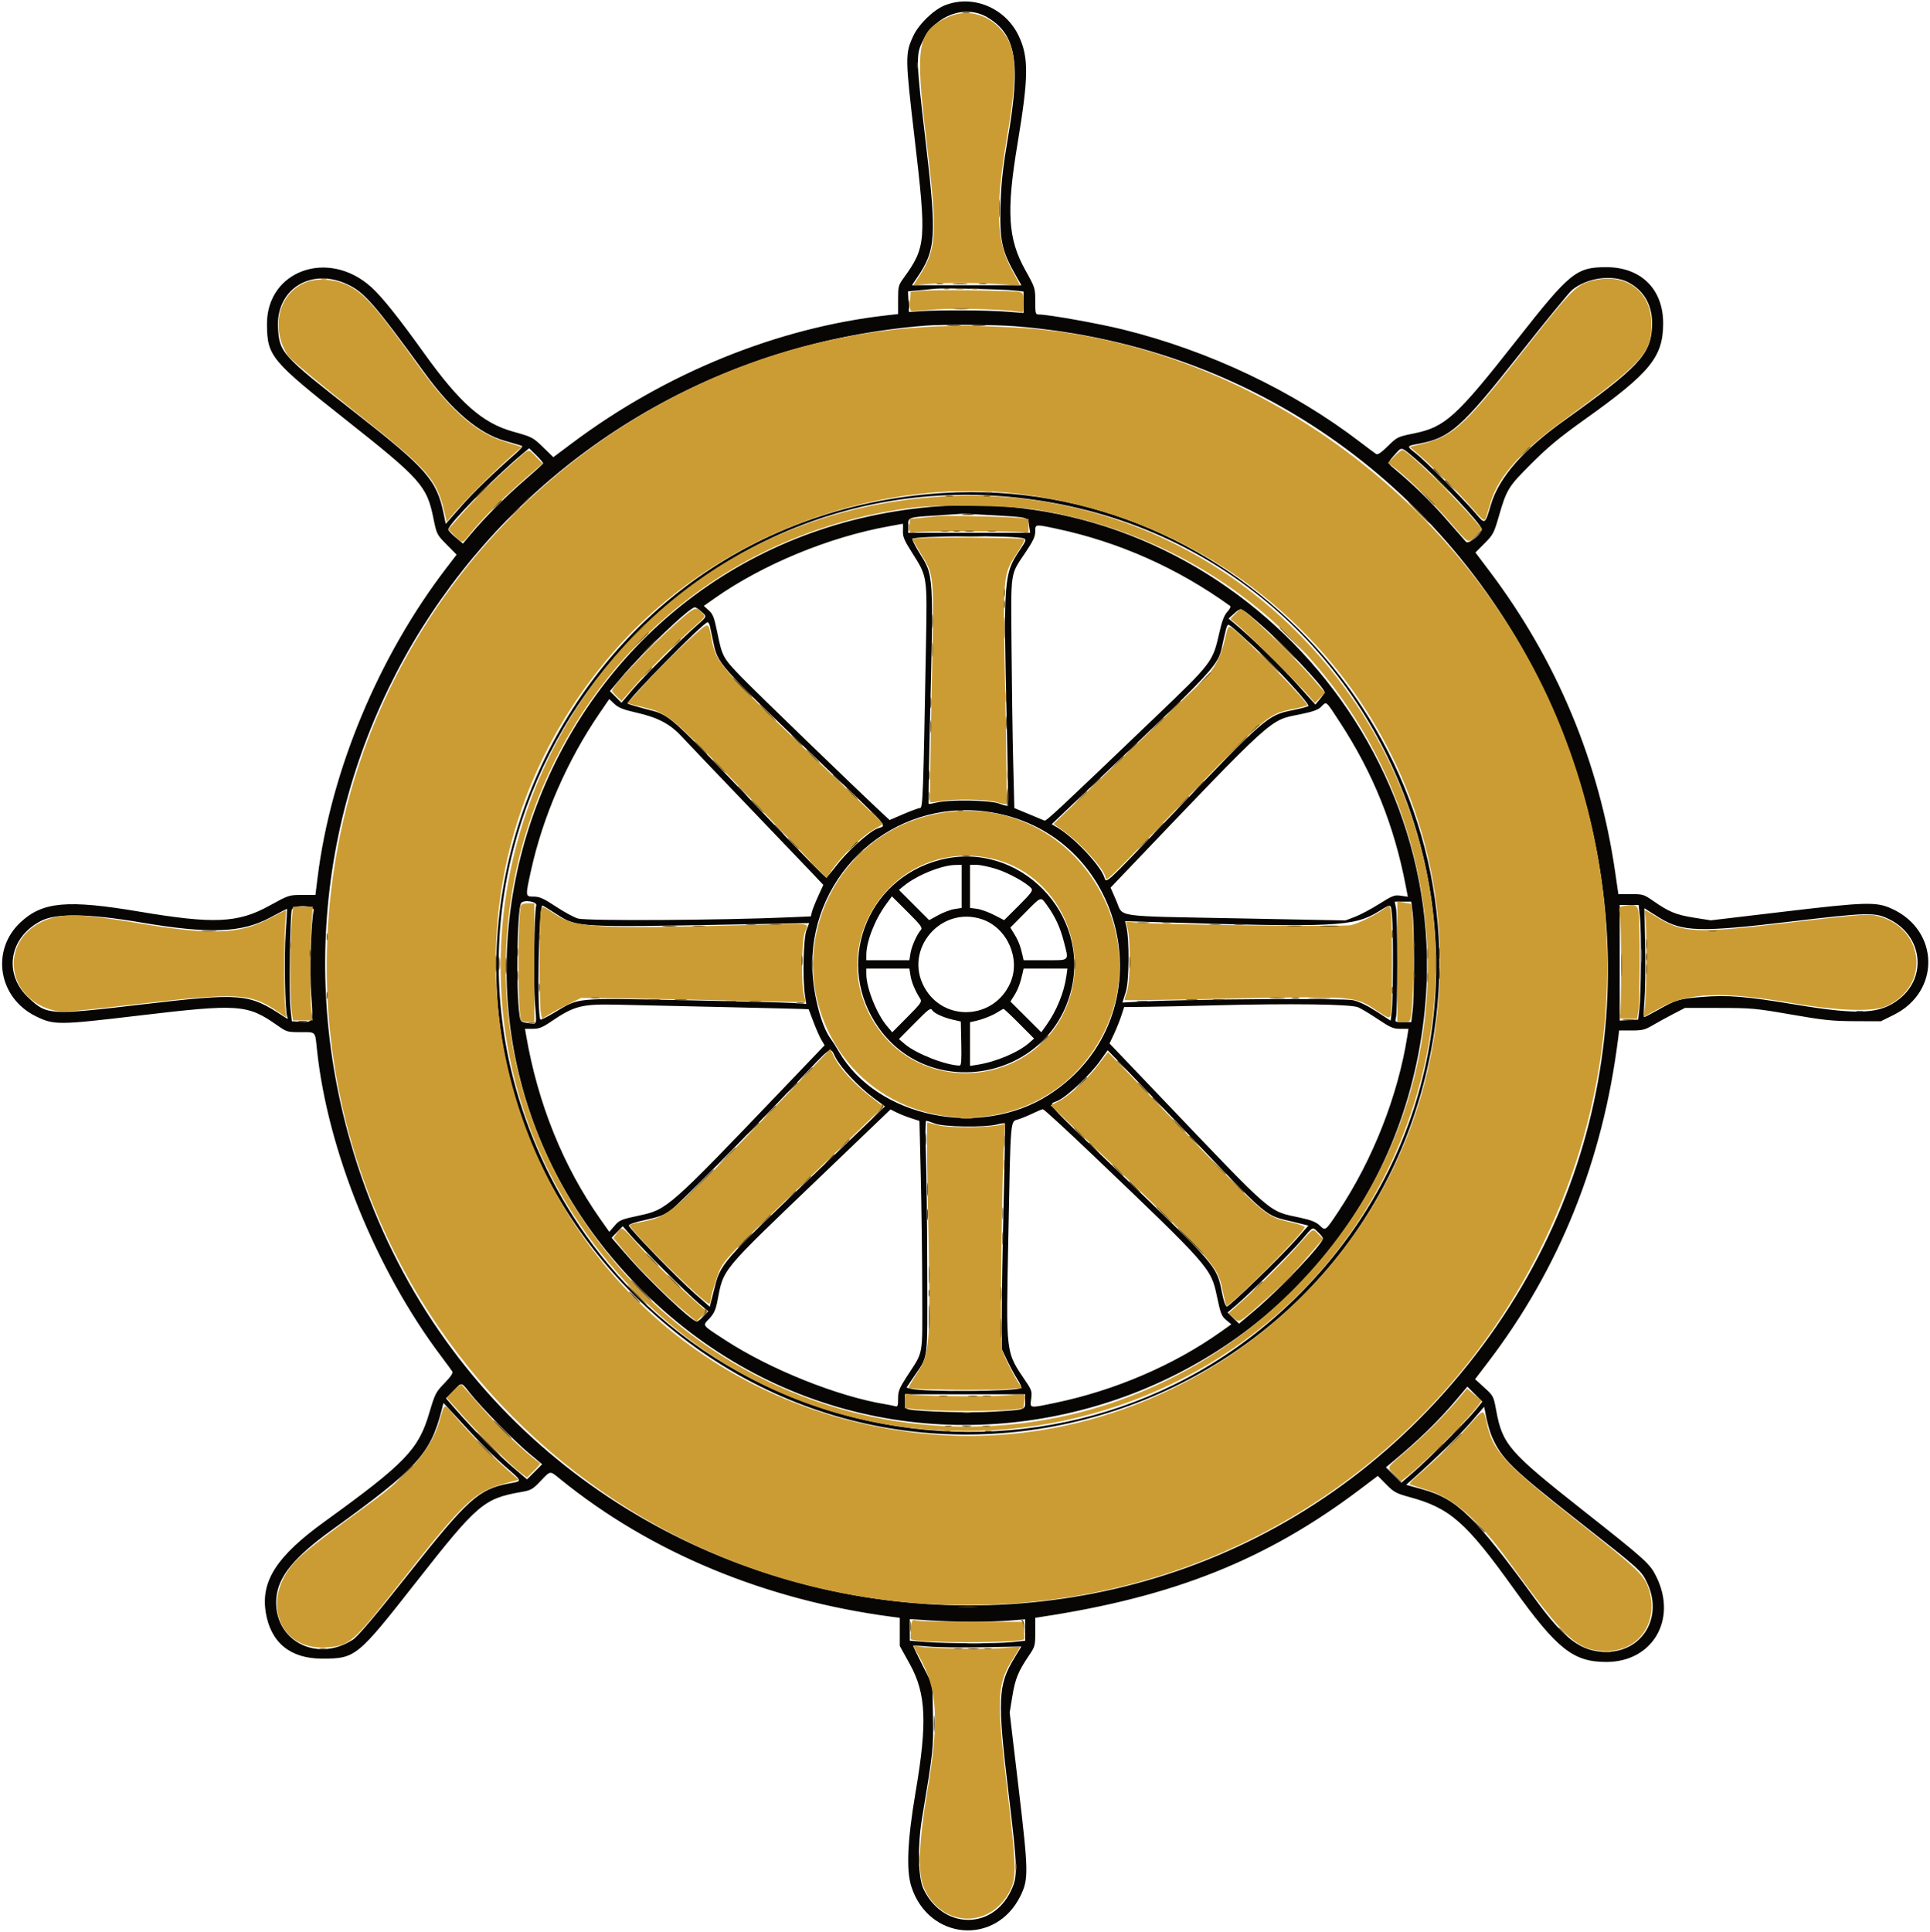 <svg id="svg" version="1.1" xmlns="http://www.w3.org/2000/svg" xmlns:xlink="http://www.w3.org/1999/xlink" width="400" height="400.347" viewBox="0, 0, 400,400.347"><g id="svgg"><path id="path0" d="M195.844 1.093 C 193.501 2.017,190.429 4.994,189.282 7.452 C 187.582 11.093,187.592 11.896,189.552 28.596 C 192.040 49.805,191.933 51.180,187.298 57.585 C 186.196 59.107,186.135 59.346,186.135 62.133 L 186.135 65.075 183.969 65.316 C 161.263 67.841,138.018 77.258,118.607 91.795 L 114.684 94.733 112.541 92.652 C 110.454 90.624,110.291 90.540,106.276 89.416 C 99.988 87.656,95.275 83.492,87.868 73.148 C 82.616 65.815,79.151 61.485,76.927 59.479 C 68.037 51.459,55.235 56.062,55.329 67.244 C 55.384 73.780,56.142 74.696,71.661 86.971 C 87.213 99.271,88.466 100.678,89.818 107.349 C 90.501 110.716,90.525 110.763,92.570 112.837 L 94.633 114.929 92.565 117.627 C 78.428 136.064,68.536 159.826,65.813 181.889 L 65.374 185.442 62.626 185.442 C 59.892 185.442,59.854 185.454,55.752 187.711 C 49.292 191.263,44.271 191.487,28.943 188.904 C 13.930 186.375,8.820 186.835,4.231 191.127 C -1.963 196.921,-0.341 206.774,7.433 210.578 C 11.192 212.417,12.074 212.411,28.668 210.442 C 49.557 207.964,51.231 208.082,57.480 212.465 C 59.417 213.824,59.558 213.865,62.313 213.865 C 65.532 213.865,65.282 213.595,65.694 217.504 C 67.900 238.394,77.930 263.122,91.493 281.109 C 92.571 282.539,93.580 283.919,93.736 284.177 C 93.929 284.497,93.418 285.261,92.116 286.603 C 90.308 288.465,90.151 288.775,88.931 292.894 C 86.717 300.364,83.936 303.240,67.288 315.271 C 57.366 322.441,54.029 327.581,55.076 334.081 C 56.083 340.334,60.141 343.674,66.732 343.674 C 73.698 343.674,73.994 343.433,86.316 327.730 C 98.929 311.654,100.280 310.500,108.049 309.147 C 110.047 308.799,110.397 308.601,112.024 306.896 C 114.165 304.653,113.891 304.677,116.173 306.527 C 134.878 321.695,158.623 331.544,184.835 335.007 L 186.482 335.224 186.482 338.134 L 186.482 341.044 188.579 344.835 C 191.940 350.911,192.213 356.923,189.778 371.231 C 188.073 381.242,187.789 387.508,188.885 390.915 C 192.459 402.032,206.377 403.228,211.483 392.857 C 213.195 389.379,213.168 387.892,211.077 370.237 L 209.256 354.860 209.817 351.439 C 210.407 347.843,211.026 346.325,213.220 343.087 C 214.513 341.178,214.558 341.014,214.558 338.163 L 214.558 335.213 215.685 335.043 C 243.308 330.868,262.520 323.191,281.860 308.601 L 285.557 305.812 287.314 307.590 C 288.896 309.193,289.371 309.451,292.109 310.195 C 300.521 312.480,303.826 315.380,313.692 329.133 C 322.714 341.711,326.068 344.367,332.922 344.367 C 342.486 344.367,347.652 335.615,343.316 326.759 C 341.963 323.997,341.222 323.326,327.968 312.869 C 312.718 300.838,311.385 299.298,310.084 292.201 C 309.554 289.308,309.510 289.223,307.631 287.514 L 305.718 285.773 308.359 282.314 C 323.195 262.885,332.206 240.481,335.366 215.165 L 335.571 213.518 338.134 213.518 C 340.371 213.518,340.927 213.383,342.500 212.456 C 343.491 211.871,345.408 210.819,346.761 210.117 L 349.220 208.841 356.326 208.848 C 363.019 208.854,363.884 208.934,371.231 210.214 C 377.974 211.390,379.759 211.577,384.419 211.593 L 389.809 211.612 392.456 210.304 C 402.202 205.489,402.003 192.831,392.110 188.302 C 388.884 186.825,386.772 186.881,369.747 188.901 L 354.572 190.700 351.102 190.151 C 347.394 189.564,345.904 188.953,342.666 186.696 C 340.710 185.332,340.503 185.269,338.014 185.269 L 335.410 185.269 334.786 180.936 C 331.469 157.897,322.650 136.782,308.567 118.160 L 305.786 114.484 307.673 112.596 C 309.431 110.839,309.633 110.461,310.609 107.088 C 312.268 101.361,312.564 100.880,317.412 96.036 C 320.849 92.603,323.308 90.568,328.423 86.924 C 342.001 77.252,344.666 74.001,344.699 67.064 C 344.733 59.941,340.126 55.360,332.929 55.360 C 326.693 55.360,325.393 56.415,314.398 70.402 C 301.794 86.437,299.528 88.494,293.017 89.815 C 289.669 90.494,289.562 90.546,287.643 92.436 C 286.287 93.770,285.540 94.276,285.216 94.077 C 284.959 93.918,283.501 92.832,281.976 91.663 C 268.004 80.950,250.660 72.710,232.756 68.277 C 227.735 67.034,217.287 65.168,215.338 65.166 C 214.595 65.165,214.558 65.035,214.558 62.413 C 214.558 59.695,214.533 59.616,212.471 55.914 C 208.890 49.484,208.543 43.796,210.877 29.824 C 213.181 16.029,213.233 11.908,211.158 7.495 C 208.400 1.630,201.643 -1.195,195.844 1.093 M204.596 3.572 C 210.606 7.094,211.591 12.841,208.887 28.596 C 207.926 34.199,207.529 37.647,207.391 41.594 C 207.107 49.697,207.539 51.843,210.495 57.019 L 211.683 59.099 200.339 59.099 L 188.995 59.099 189.944 57.712 C 194.021 51.757,194.184 49.263,191.813 29.056 C 189.817 12.041,189.800 11.326,191.327 8.335 C 193.998 3.097,200.068 0.919,204.596 3.572 M71.981 58.904 C 75.510 60.551,77.556 62.897,88.042 77.323 C 93.676 85.076,99.285 89.829,104.550 91.315 C 106.432 91.846,108.083 92.346,108.219 92.427 C 108.355 92.507,107.809 93.150,107.006 93.856 C 102.047 98.214,98.073 102.067,95.419 105.091 L 92.383 108.552 91.967 106.529 C 90.514 99.455,88.471 97.127,73.310 85.267 C 58.421 73.619,57.945 73.099,57.616 68.072 C 57.086 60.003,64.372 55.354,71.981 58.904 M337.459 58.496 C 340.902 60.268,342.645 63.574,342.389 67.845 C 342.049 73.518,339.609 76.101,324.103 87.202 C 315.671 93.238,310.715 98.908,309.043 104.431 C 307.713 108.822,307.870 108.737,305.717 106.239 C 303.122 103.228,295.429 95.516,293.518 94.010 C 291.447 92.378,291.429 92.440,294.149 91.924 C 300.559 90.708,302.943 88.583,314.912 73.420 C 320.282 66.617,325.175 60.631,325.787 60.116 C 328.840 57.547,334.175 56.807,337.459 58.496 M210.312 60.200 L 212.132 60.407 212.132 62.629 L 212.132 64.850 208.579 64.574 C 204.590 64.264,194.939 64.208,190.988 64.471 L 188.388 64.645 188.286 62.508 L 188.183 60.371 190.366 60.166 C 191.566 60.053,193.172 59.899,193.934 59.823 C 195.714 59.647,207.926 59.928,210.312 60.200 M210.262 67.592 C 316.343 75.852,370.533 199.785,304.305 282.669 C 237.021 366.875,102.312 340.117,72.637 236.652 C 49.307 155.313,106.406 74.284,191.854 67.471 C 195.225 67.203,206.182 67.275,210.262 67.592 M112.569 96.038 C 112.519 96.158,110.763 97.742,108.666 99.558 C 104.731 102.965,100.523 107.188,97.614 110.648 L 95.948 112.631 94.421 111.355 C 93.581 110.653,92.894 109.917,92.894 109.719 C 92.894 108.672,102.454 98.916,108.127 94.173 L 109.669 92.884 111.164 94.351 C 111.986 95.158,112.618 95.917,112.569 96.038 M293.319 95.047 C 298.040 99.077,307.106 108.697,307.106 109.677 C 307.106 110.615,304.357 112.826,303.856 112.291 C 303.596 112.013,301.739 109.896,299.728 107.587 C 296.540 103.925,292.770 100.264,288.782 96.959 C 287.515 95.908,287.512 95.923,289.389 93.847 C 290.520 92.597,290.409 92.564,293.319 95.047 M195.667 102.136 C 111.260 107.229,71.932 208.837,131.351 268.307 C 188.255 325.261,285.124 293.469,297.238 213.865 C 306.409 153.602,256.296 98.478,195.667 102.136 M210.745 103.109 C 292.223 111.846,326.925 211.302,268.587 268.882 C 219.200 317.628,135.620 299.759,110.119 235.003 C 83.610 167.689,138.769 95.390,210.745 103.109 M192.894 105.034 C 112.517 112.211,75.974 208.719,131.882 266.163 C 188.573 324.412,287.312 290.000,295.293 209.212 C 301.063 150.810,250.972 99.849,192.894 105.034 M206.239 106.791 C 213.363 107.213,213.004 107.100,213.291 109.012 L 213.499 110.399 200.857 110.399 L 188.215 110.399 188.215 108.932 C 188.215 107.150,188.114 107.185,194.281 106.797 C 196.759 106.641,199.021 106.490,199.307 106.462 C 199.593 106.434,202.712 106.582,206.239 106.791 M187.143 109.965 C 187.089 111.214,187.373 111.903,189.012 114.489 C 192.232 119.573,192.172 119.178,191.910 133.790 C 191.356 164.657,191.257 167.418,190.709 167.418 C 190.427 167.418,188.886 167.980,187.285 168.668 L 184.374 169.918 182.395 168.074 C 176.968 163.018,156.452 143.181,153.676 140.305 C 149.857 136.349,149.683 136.030,148.696 131.196 C 148.026 127.916,147.774 127.255,146.894 126.468 L 145.871 125.552 148.065 124.005 C 158.040 116.973,171.819 111.275,184.229 109.051 C 185.754 108.778,187.048 108.540,187.104 108.523 C 187.161 108.506,187.178 109.155,187.143 109.965 M218.984 109.556 C 231.882 112.297,244.060 117.714,254.933 125.545 C 255.134 125.690,254.904 126.189,254.374 126.760 C 253.721 127.463,253.268 128.639,252.724 131.040 C 251.329 137.207,251.308 137.234,239.304 148.725 C 219.225 167.944,216.811 170.197,216.464 170.037 C 216.274 169.948,214.792 169.329,213.172 168.660 L 210.225 167.444 209.988 157.986 C 209.858 152.783,209.702 142.054,209.642 134.142 C 209.517 117.824,209.295 119.306,212.615 114.347 C 214.115 112.106,214.558 111.148,214.558 110.142 C 214.558 108.586,214.474 108.597,218.984 109.556 M212.147 111.550 C 212.769 111.780,212.698 111.981,211.228 114.173 C 208.060 118.895,207.966 120.175,208.643 149.473 C 208.864 159.007,208.973 166.879,208.888 166.965 C 208.802 167.051,207.976 166.844,207.052 166.505 C 205.078 165.781,196.735 165.649,194.117 166.300 C 193.264 166.512,192.515 166.634,192.452 166.571 C 192.390 166.509,192.499 159.693,192.696 151.426 C 193.494 117.958,193.587 119.481,190.449 114.392 C 189.591 113.000,188.984 111.767,189.100 111.650 C 189.749 111.000,210.418 110.910,212.147 111.550 M145.321 126.684 C 146.556 127.771,146.575 127.706,144.454 129.568 C 141.042 132.562,133.395 140.202,131.100 142.909 L 128.810 145.610 127.606 144.405 L 126.402 143.201 128.911 140.245 C 133.495 134.847,142.965 125.816,144.021 125.838 C 144.211 125.842,144.796 126.223,145.321 126.684 M261.085 129.251 C 265.964 133.475,274.523 142.511,274.523 143.438 C 274.523 143.582,274.094 144.215,273.568 144.844 L 272.613 145.988 268.802 141.747 C 265.425 137.989,259.236 131.990,255.819 129.163 L 254.618 128.170 255.737 127.170 C 257.238 125.830,257.047 125.755,261.085 129.251 M147.135 129.723 C 147.234 130.152,147.548 131.640,147.833 133.029 C 148.755 137.538,148.773 137.558,169.671 157.622 C 185.210 172.542,183.782 170.883,181.787 171.704 C 179.920 172.472,175.389 176.626,173.105 179.665 C 172.222 180.840,171.362 181.802,171.196 181.802 C 171.029 181.802,166.484 177.186,161.096 171.543 C 137.185 146.502,139.274 148.371,133.458 146.815 C 131.688 146.341,130.170 145.884,130.085 145.799 C 129.650 145.364,145.790 128.943,146.652 128.943 C 146.818 128.943,147.035 129.294,147.135 129.723 M260.106 134.238 C 264.767 138.579,271.522 145.953,271.155 146.299 C 271.006 146.440,269.558 146.821,267.938 147.147 C 262.671 148.204,262.406 148.435,242.119 169.634 C 228.598 183.762,229.334 183.092,228.846 181.716 C 227.946 179.174,222.561 173.492,219.138 171.472 L 217.968 170.782 218.776 170.013 C 254.757 135.760,252.197 138.514,253.573 132.582 C 254.411 128.968,254.292 129.140,255.372 129.978 C 255.896 130.385,258.027 132.302,260.106 134.238 M131.792 147.637 C 136.335 148.664,138.842 149.975,141.258 152.584 C 142.337 153.750,148.396 160.099,154.721 166.693 C 161.047 173.288,167.217 179.735,168.432 181.020 L 170.642 183.357 169.571 185.699 C 168.982 186.988,168.399 188.455,168.276 188.961 L 168.053 189.880 163.489 190.079 C 149.578 190.684,121.931 190.845,119.823 190.333 C 119.096 190.156,117.060 189.061,115.299 187.900 C 112.659 186.159,111.842 185.789,110.641 185.789 C 108.855 185.789,108.856 185.801,110.076 180.284 C 112.547 169.106,117.562 157.598,124.186 147.901 L 126.271 144.850 127.347 145.862 C 128.185 146.650,129.169 147.043,131.792 147.637 M277.708 149.673 C 284.591 160.228,288.940 171.019,291.328 183.465 L 291.780 185.820 290.338 185.604 C 289.018 185.406,288.637 185.550,285.837 187.308 C 284.154 188.365,281.895 189.565,280.816 189.975 L 278.856 190.721 256.846 190.297 C 230.298 189.785,232.878 190.151,231.367 186.674 L 230.170 183.921 232.504 181.475 C 264.461 148.001,263.004 149.324,269.324 148.038 C 272.117 147.470,273.163 147.098,273.822 146.439 C 274.971 145.291,274.706 145.070,277.708 149.673 M204.109 168.125 C 233.709 171.837,242.516 210.599,217.443 226.815 C 203.231 236.007,181.726 231.577,173.817 217.828 C 173.276 216.888,172.557 215.754,172.219 215.309 C 170.130 212.557,168.372 205.507,168.359 199.827 C 168.313 180.699,185.171 165.750,204.109 168.125 M194.801 178.186 C 179.337 182.221,172.870 200.014,182.144 213.009 C 192.946 228.146,216.913 223.750,221.858 205.724 C 226.334 189.409,211.122 173.927,194.801 178.186 M199.307 183.669 L 199.307 188.136 197.834 188.360 C 197.023 188.483,195.508 189.051,194.467 189.623 L 192.573 190.662 189.441 187.528 L 186.308 184.395 187.348 183.545 C 190.035 181.349,195.150 179.276,198.007 179.226 L 199.307 179.203 199.307 183.669 M206.508 180.066 C 209.082 180.879,212.834 182.966,213.765 184.102 C 214.115 184.529,213.672 185.127,211.148 187.639 L 208.111 190.662 206.027 189.588 C 204.881 188.997,203.290 188.425,202.491 188.318 L 201.040 188.124 201.040 183.663 L 201.040 179.203 202.408 179.203 C 203.161 179.203,205.006 179.591,206.508 180.066 M190.845 192.704 C 190.009 193.659,188.932 196.087,188.700 197.542 L 188.473 198.960 184.011 198.960 L 179.549 198.960 179.549 197.884 C 179.549 195.091,181.295 190.608,183.629 187.406 L 184.850 185.730 188.083 188.949 C 190.893 191.748,191.254 192.238,190.845 192.704 M217.014 187.608 C 218.662 189.868,219.737 192.184,220.473 195.063 C 221.548 199.266,221.848 198.960,216.644 198.960 L 212.145 198.960 211.934 198.007 C 211.509 196.086,211.071 194.943,210.242 193.588 L 209.395 192.201 212.402 189.168 C 215.908 185.633,215.640 185.724,217.014 187.608 M111.136 187.608 C 110.718 189.163,110.519 203.398,110.856 207.626 C 111.257 212.641,111.376 212.279,109.418 211.985 C 107.933 211.763,107.880 211.711,107.666 210.297 C 106.927 205.399,107.166 188.479,107.994 187.140 C 108.476 186.360,111.356 186.790,111.136 187.608 M292.780 189.168 C 293.151 192.188,293.150 206.405,292.778 209.445 L 292.492 211.785 290.780 211.785 C 289.082 211.785,289.070 211.778,289.323 210.832 C 289.669 209.539,289.671 189.758,289.326 188.128 L 289.050 186.828 290.771 186.828 L 292.492 186.828 292.780 189.168 M115.547 189.546 C 119.515 192.136,120.087 192.168,152.223 191.563 L 167.705 191.272 167.138 192.776 C 166.512 194.442,166.317 202.765,166.826 206.172 L 167.100 208.011 164.226 207.819 C 162.645 207.713,152.448 207.452,141.566 207.238 C 118.977 206.794,120.094 206.691,115.097 209.694 C 113.499 210.654,112.113 211.362,112.017 211.266 C 111.233 210.482,111.655 187.331,112.447 187.635 C 112.677 187.723,114.072 188.583,115.547 189.546 M288.509 189.861 C 288.789 192.830,288.740 207.199,288.441 209.644 L 288.215 211.489 285.256 209.569 C 283.339 208.326,281.629 207.505,280.403 207.240 C 278.465 206.820,246.784 207.016,237.022 207.509 L 232.622 207.730 233.325 205.512 C 234.039 203.254,234.099 194.669,233.420 191.884 L 233.173 190.874 240.763 191.105 C 276.515 192.193,280.591 191.994,285.615 188.923 C 288.459 187.185,288.250 187.117,288.509 189.861 M339.891 190.035 C 340.214 192.996,340.127 206.192,339.766 209.185 L 339.515 211.265 337.608 211.366 L 335.702 211.468 335.702 199.495 L 335.702 187.522 337.660 187.522 L 339.618 187.522 339.891 190.035 M65.006 188.648 C 64.447 191.179,64.149 201.411,64.497 206.097 C 64.930 211.927,64.963 211.845,62.218 211.702 L 60.485 211.612 60.202 209.012 C 59.879 206.057,60.110 189.399,60.486 188.475 C 60.913 187.424,65.239 187.590,65.006 188.648 M59.206 193.241 C 58.862 198.132,59.064 209.453,59.515 210.629 C 59.744 211.226,59.698 211.223,58.735 210.586 C 51.538 205.825,50.088 205.704,29.289 208.143 C 10.209 210.380,9.772 210.354,5.914 206.746 C 0.616 201.790,1.879 194.176,8.560 190.793 C 11.697 189.205,18.437 189.314,29.116 191.127 C 43.375 193.547,50.069 193.304,55.928 190.156 C 57.860 189.117,59.464 188.295,59.493 188.328 C 59.522 188.361,59.393 190.572,59.206 193.241 M344.040 190.233 C 348.673 193.082,352.415 193.187,370.884 190.984 C 387.236 189.034,388.541 189.001,391.532 190.465 C 398.394 193.822,399.487 202.371,393.644 206.991 C 389.682 210.125,385.370 210.356,372.097 208.148 C 361.884 206.449,358.058 206.136,352.743 206.568 C 347.996 206.953,347.380 207.137,343.548 209.308 C 342.154 210.099,340.904 210.745,340.772 210.745 C 340.639 210.745,340.664 209.224,340.827 207.366 C 340.989 205.507,341.055 200.433,340.971 196.091 L 340.820 188.196 341.554 188.676 C 341.958 188.940,343.076 189.641,344.040 190.233 M203.559 190.494 C 208.756 192.265,211.589 198.670,209.385 203.665 C 206.002 211.330,195.529 211.833,191.549 204.521 C 187.273 196.663,195.040 187.591,203.559 190.494 M188.701 202.117 C 188.922 203.501,189.648 205.256,190.657 206.843 C 191.128 207.584,191.006 207.768,188.037 210.758 L 184.922 213.896 183.833 212.609 C 181.686 210.071,179.549 204.697,179.549 201.834 L 179.549 200.693 184.011 200.693 L 188.473 200.693 188.701 202.117 M220.992 202.340 C 220.526 205.656,218.961 209.481,216.871 212.404 L 215.809 213.890 212.612 210.706 L 209.415 207.522 210.200 206.274 C 210.958 205.070,211.491 203.647,211.934 201.646 L 212.145 200.693 216.684 200.693 L 221.223 200.693 220.992 202.340 M151.120 208.695 C 160.172 208.895,167.590 209.086,167.605 209.122 C 167.619 209.157,168.072 210.355,168.611 211.785 C 169.150 213.215,169.887 214.879,170.249 215.484 L 170.907 216.583 162.008 225.883 C 138.752 250.187,138.233 250.645,132.574 251.843 C 128.744 252.655,128.403 252.795,127.379 253.979 L 126.282 255.247 124.462 252.667 C 116.737 241.714,111.458 228.649,109.030 214.471 L 108.807 213.172 110.402 213.172 C 111.681 213.172,112.387 212.907,113.970 211.833 C 119.136 208.331,120.444 208.001,128.423 208.187 C 131.854 208.267,142.068 208.496,151.120 208.695 M281.496 208.723 C 282.186 209.032,284.056 210.159,285.653 211.228 C 288.182 212.922,288.771 213.172,290.235 213.172 L 291.915 213.172 291.684 214.645 C 289.746 226.996,284.542 240.245,277.406 250.998 C 274.674 255.115,274.718 255.082,273.497 253.912 C 272.789 253.234,271.740 252.810,269.625 252.345 C 262.662 250.816,264.563 252.454,240.499 227.256 L 229.951 216.211 230.872 214.258 C 231.378 213.184,232.061 211.486,232.389 210.485 L 232.985 208.666 237.376 208.619 C 239.792 208.594,246.057 208.461,251.300 208.324 C 267.588 207.898,280.024 208.062,281.496 208.723 M193.242 209.361 C 193.604 209.946,195.571 210.847,197.400 211.266 L 199.133 211.663 199.230 216.230 C 199.305 219.761,199.226 220.796,198.884 220.791 C 196.048 220.753,189.841 218.319,187.522 216.336 L 186.308 215.299 189.421 212.156 C 192.597 208.947,192.865 208.751,193.242 209.361 M211.237 212.104 L 214.315 215.196 213.310 216.079 C 211.041 218.073,206.394 220.032,202.513 220.631 L 201.040 220.858 201.040 216.328 L 201.040 211.798 201.993 211.594 C 203.566 211.258,205.654 210.441,206.759 209.731 C 207.331 209.364,207.880 209.051,207.979 209.037 C 208.079 209.024,209.545 210.403,211.237 212.104 M173.137 219.063 C 174.241 221.243,177.917 225.162,181.023 227.472 L 183.403 229.242 181.390 231.211 C 180.282 232.294,175.555 236.820,170.884 241.269 C 148.802 262.300,149.413 261.601,147.901 267.612 L 147.109 270.761 144.178 268.195 C 140.533 265.003,130.329 254.484,130.329 253.918 C 130.329 253.669,131.721 253.207,133.781 252.773 C 136.228 252.258,137.673 251.744,138.745 251.006 C 140.353 249.899,154.252 235.864,165.165 224.327 C 172.703 216.357,172.000 216.821,173.137 219.063 M244.608 233.276 C 263.652 253.184,261.851 251.656,268.079 253.186 L 271.167 253.944 268.739 256.695 C 265.451 260.420,254.828 270.711,254.270 270.711 C 253.982 270.711,253.606 269.620,253.223 267.678 C 252.164 262.301,252.211 262.355,231.023 242.013 C 215.849 227.445,217.206 229.060,219.295 228.049 C 221.346 227.055,225.914 222.734,227.999 219.813 L 229.567 217.616 231.368 219.467 C 232.358 220.484,238.317 226.698,244.608 233.276 M188.782 231.683 L 190.562 232.265 190.837 243.602 C 190.988 249.838,191.123 260.555,191.137 267.418 C 191.164 281.495,191.468 279.769,188.028 285.101 C 186.369 287.672,186.135 288.253,186.135 289.795 C 186.135 291.308,186.050 291.530,185.529 291.376 C 185.195 291.278,184.298 291.096,183.536 290.972 C 173.620 289.353,159.594 283.734,150.260 277.640 C 145.344 274.431,145.577 274.747,147.009 273.223 C 147.962 272.209,148.326 271.430,148.669 269.671 C 150.024 262.729,149.046 263.913,170.014 243.824 L 184.568 229.880 185.785 230.490 C 186.454 230.826,187.803 231.363,188.782 231.683 M226.539 239.380 C 250.739 262.475,250.983 262.752,252.200 268.555 C 252.960 272.176,253.168 272.714,254.125 273.509 L 255.198 274.402 252.989 275.971 C 243.309 282.847,231.065 288.104,218.767 290.663 C 213.223 291.816,213.449 291.852,213.713 289.859 C 213.912 288.356,213.819 288.043,212.648 286.306 C 208.366 279.956,208.494 280.997,208.976 256.403 C 209.470 231.170,209.363 232.451,211.024 231.940 C 211.729 231.723,213.085 231.167,214.038 230.705 C 214.991 230.242,215.938 229.852,216.141 229.837 C 216.344 229.822,221.023 234.116,226.539 239.380 M193.804 232.822 C 195.606 233.519,204.028 233.641,206.576 233.007 C 207.429 232.795,208.188 232.683,208.263 232.758 C 208.339 232.833,208.225 240.194,208.010 249.116 C 207.796 258.038,207.622 268.536,207.623 272.444 L 207.626 279.549 208.689 281.802 C 209.273 283.042,210.229 284.802,210.813 285.715 C 211.397 286.628,211.781 287.468,211.666 287.583 C 210.917 288.332,191.428 288.470,188.717 287.745 L 187.875 287.520 189.277 285.441 C 192.485 280.683,192.204 282.798,192.178 263.605 C 192.165 254.263,192.041 243.384,191.902 239.428 C 191.750 235.103,191.777 232.236,191.969 232.236 C 192.144 232.236,192.970 232.500,193.804 232.822 M137.756 263.283 C 140.630 266.156,143.839 269.226,144.887 270.105 L 146.794 271.704 145.776 272.767 C 145.216 273.352,144.611 273.830,144.432 273.830 C 143.384 273.830,134.547 265.456,129.758 259.925 L 126.761 256.464 127.916 255.272 L 129.072 254.080 130.802 256.069 C 131.753 257.164,134.883 260.410,137.756 263.283 M273.205 255.351 C 273.739 255.863,274.177 256.429,274.177 256.608 C 274.177 257.728,265.368 267.020,260.027 271.535 L 256.797 274.265 255.607 273.112 L 254.417 271.958 256.238 270.401 C 259.187 267.878,267.450 259.652,269.766 256.932 C 272.240 254.028,271.959 254.157,273.205 255.351 M97.400 288.644 C 99.821 291.681,106.582 298.579,109.620 301.113 L 112.362 303.400 110.798 304.964 L 109.234 306.528 106.350 304.079 C 103.319 301.505,97.938 296.073,94.483 292.098 L 92.435 289.743 93.950 288.199 C 95.795 286.319,95.517 286.283,97.400 288.644 M305.889 292.092 C 304.184 294.222,295.872 302.532,292.786 305.192 L 290.426 307.228 288.830 305.632 L 287.235 304.037 288.413 303.058 C 294.092 298.342,298.097 294.453,301.839 290.020 L 304.120 287.318 305.673 288.871 L 307.226 290.424 305.889 292.092 M212.478 290.375 C 212.478 292.174,212.670 292.114,205.659 292.516 C 200.868 292.792,190.282 292.492,188.302 292.025 C 187.645 291.870,187.522 291.610,187.522 290.375 L 187.522 288.908 200.000 288.908 L 212.478 288.908 212.478 290.375 M97.390 296.636 C 99.538 298.981,102.759 302.172,104.547 303.729 C 108.422 307.103,108.356 306.842,105.472 307.389 C 99.211 308.577,97.006 310.558,84.763 325.997 C 77.504 335.149,74.160 339.098,73.084 339.788 C 65.452 344.684,56.495 339.726,57.283 331.041 C 57.682 326.641,60.943 322.666,68.804 316.996 C 86.445 304.274,89.197 301.274,91.517 292.236 L 91.909 290.711 92.697 291.543 C 93.130 292.000,95.242 294.292,97.390 296.636 M309.209 297.701 C 311.230 302.291,313.290 304.299,327.210 315.241 C 339.950 325.256,340.133 325.419,341.310 327.825 C 344.784 334.926,340.526 342.263,332.922 342.281 C 327.729 342.294,324.274 339.721,318.102 331.248 C 305.703 314.226,301.998 310.610,294.933 308.637 L 291.430 307.659 292.769 306.467 C 297.619 302.150,302.563 297.321,304.889 294.629 L 307.600 291.493 308.071 293.840 C 308.331 295.131,308.843 296.868,309.209 297.701 M201.560 336.049 C 204.038 336.049,207.509 335.933,209.272 335.792 L 212.478 335.536 212.478 337.756 L 212.478 339.976 209.792 340.251 C 206.513 340.586,196.545 340.572,191.941 340.225 L 188.562 339.970 188.562 337.728 L 188.562 335.487 192.808 335.768 C 195.143 335.922,199.081 336.049,201.560 336.049 M203.671 341.325 L 211.675 341.174 210.180 343.637 C 206.818 349.178,206.692 352.145,209.004 371.404 C 210.953 387.652,210.979 388.807,209.452 391.924 C 205.487 400.022,195.285 399.698,191.370 391.350 C 190.278 389.022,190.152 382.435,191.092 376.776 C 193.451 362.582,193.479 362.316,193.358 355.575 L 193.241 349.104 191.248 345.158 C 190.152 342.988,189.255 341.136,189.255 341.043 C 189.255 340.949,190.698 341.008,192.461 341.174 C 194.224 341.340,199.269 341.408,203.671 341.325 " stroke="none" fill="#070604" fill-rule="evenodd"></path><path id="path1" d="M196.360 3.589 C 190.102 6.509,189.634 9.246,192.005 29.070 C 194.416 49.233,194.251 51.589,189.978 58.067 L 189.286 59.115 191.957 58.871 C 195.525 58.546,202.758 58.559,207.452 58.898 C 209.549 59.050,211.306 59.142,211.355 59.104 C 211.405 59.065,210.673 57.645,209.729 55.947 C 206.475 50.096,206.203 43.271,208.645 28.769 C 211.105 14.165,210.789 9.528,207.078 5.710 C 204.151 2.697,200.021 1.880,196.360 3.589 M330.620 58.015 C 326.790 58.847,326.115 59.507,316.059 72.274 C 302.691 89.247,301.215 90.539,293.112 92.359 L 292.116 92.582 293.632 93.849 C 296.246 96.033,302.189 101.952,304.959 105.129 C 307.143 107.634,307.662 108.067,307.864 107.555 C 307.999 107.213,308.507 105.585,308.993 103.939 C 310.491 98.864,315.237 93.521,323.770 87.303 C 340.634 75.014,342.300 73.192,342.277 67.071 C 342.253 60.545,337.167 56.594,330.620 58.015 M63.592 58.416 C 57.745 60.579,55.882 67.969,59.722 73.770 C 60.142 74.404,66.256 79.496,73.310 85.086 C 89.412 97.845,90.591 99.214,92.352 107.196 L 92.563 108.153 93.666 106.849 C 96.469 103.539,102.529 97.501,106.508 94.052 L 108.164 92.618 104.255 91.386 C 98.702 89.636,93.281 84.887,87.185 76.430 C 77.980 63.658,75.732 61.053,72.377 59.264 C 69.789 57.885,66.014 57.521,63.592 58.416 M190.815 60.259 L 188.735 60.485 188.631 62.478 C 188.555 63.936,188.648 64.471,188.978 64.471 C 189.225 64.470,191.534 64.308,194.107 64.110 C 198.458 63.775,209.712 64.147,211.525 64.685 C 212.055 64.842,212.132 64.604,212.132 62.802 C 212.132 60.963,212.047 60.714,211.352 60.509 C 210.268 60.188,193.358 59.982,190.815 60.259 M194.281 67.631 C 132.556 70.053,79.652 116.927,69.531 178.163 C 56.133 259.224,118.265 332.567,200.347 332.581 C 293.994 332.597,358.166 238.181,323.678 151.127 C 304.842 103.581,257.287 69.360,207.799 67.737 C 204.939 67.644,202.054 67.529,201.386 67.483 C 200.719 67.437,197.522 67.504,194.281 67.631 M106.759 95.533 C 102.843 98.978,98.679 103.108,95.629 106.572 L 92.895 109.677 94.178 110.991 C 95.710 112.560,95.872 112.582,96.829 111.352 C 99.882 107.425,105.055 102.322,111.438 96.939 L 112.478 96.062 111.108 94.651 C 109.416 92.910,109.838 92.824,106.759 95.533 M288.948 94.586 L 287.634 95.932 288.385 96.458 C 290.800 98.149,296.557 103.687,300.056 107.682 C 304.706 112.994,304.165 112.687,305.850 110.962 L 307.161 109.619 306.018 108.276 C 300.972 102.347,291.650 93.241,290.625 93.241 C 290.425 93.241,289.671 93.846,288.948 94.586 M214.087 102.733 C 272.430 111.573,309.800 167.379,295.337 224.068 C 283.409 270.821,237.686 302.430,189.981 296.901 C 111.272 287.780,75.182 195.320,126.918 135.333 C 147.978 110.914,182.608 97.963,214.087 102.733 M193.824 102.967 C 110.180 109.031,73.239 211.001,133.491 269.504 C 184.075 318.621,269.468 297.861,292.345 230.886 C 314.646 165.596,262.571 97.982,193.824 102.967 M214.211 105.524 C 292.055 117.732,323.240 211.982,267.784 267.438 C 224.934 310.289,154.690 303.317,120.907 252.860 C 81.485 193.978,118.394 114.133,189.172 105.185 C 194.272 104.540,209.231 104.743,214.211 105.524 M194.107 106.961 C 193.440 107.039,191.919 107.194,190.728 107.305 L 188.562 107.508 188.562 109.046 C 188.562 110.558,188.579 110.580,189.515 110.322 C 190.745 109.983,210.964 109.988,212.218 110.327 C 213.153 110.580,213.172 110.555,213.172 109.064 L 213.172 107.542 211.525 107.329 C 209.452 107.059,195.735 106.770,194.107 106.961 M190.944 111.500 L 188.994 111.644 190.684 114.455 C 193.743 119.546,193.603 117.847,193.086 143.513 C 192.836 155.912,192.705 166.130,192.794 166.219 C 192.883 166.308,193.782 166.224,194.792 166.033 C 197.675 165.486,204.436 165.598,206.557 166.228 C 207.564 166.527,208.474 166.685,208.580 166.579 C 208.686 166.473,208.582 156.597,208.350 144.632 C 207.838 118.266,207.755 119.211,211.003 114.279 C 211.857 112.982,212.454 111.818,212.329 111.693 C 212.074 111.438,193.987 111.274,190.944 111.500 M142.104 127.444 C 136.818 131.802,126.863 142.051,126.863 143.134 C 126.863 143.265,127.303 143.793,127.842 144.309 L 128.820 145.246 131.791 141.860 C 134.880 138.342,139.906 133.362,143.933 129.832 C 146.188 127.855,146.250 127.758,145.670 127.117 C 144.453 125.772,144.091 125.806,142.104 127.444 M255.980 127.209 L 254.985 128.247 256.522 129.521 C 258.349 131.035,269.745 142.399,271.371 144.329 L 272.507 145.677 273.568 144.616 L 274.630 143.555 271.830 140.322 C 267.855 135.730,257.920 126.170,257.124 126.170 C 257.042 126.170,256.528 126.637,255.980 127.209 M142.207 133.117 C 139.886 135.221,136.191 138.923,133.997 141.343 L 130.008 145.742 133.047 146.487 C 138.881 147.919,138.493 147.575,161.312 171.486 L 171.315 181.967 172.358 180.392 C 174.214 177.591,178.313 173.543,180.720 172.135 C 181.982 171.397,183.016 170.762,183.016 170.724 C 183.016 170.687,179.935 167.714,176.170 164.119 C 149.039 138.213,148.498 137.616,147.494 132.444 C 146.747 128.598,147.263 128.532,142.207 133.117 M253.925 132.170 C 253.022 136.229,251.599 138.851,248.903 141.421 C 243.039 147.011,222.157 167.026,220.349 168.789 L 218.341 170.748 220.175 172.015 C 223.875 174.570,229.116 180.355,229.116 181.884 C 229.116 182.853,230.123 181.897,240.421 171.157 C 262.603 148.024,262.606 148.021,267.813 146.957 C 269.423 146.628,270.824 146.276,270.925 146.175 C 271.378 145.722,256.977 130.981,255.100 129.976 C 254.558 129.686,254.421 129.940,253.925 132.170 M195.029 168.474 C 172.343 172.282,161.138 198.217,173.844 217.511 C 185.518 235.237,211.922 236.382,225.087 219.733 C 243.074 196.986,223.548 163.688,195.029 168.474 M205.373 177.862 C 219.328 180.825,226.850 196.947,220.379 210.028 C 213.115 224.709,192.279 226.731,182.423 213.710 C 169.619 196.793,184.566 173.445,205.373 177.862 M289.601 199.291 L 289.601 211.785 290.912 211.785 C 292.541 211.785,292.445 212.123,292.868 204.917 C 293.154 200.055,292.843 187.680,292.426 187.301 C 292.398 187.275,291.750 187.151,290.988 187.026 L 289.601 186.797 289.601 199.291 M107.971 187.608 C 107.281 189.558,107.278 209.453,107.967 211.352 C 108.055 211.594,108.701 211.785,109.435 211.785 L 110.745 211.785 110.745 199.480 L 110.745 187.175 109.435 187.175 C 108.699 187.175,108.057 187.365,107.971 187.608 M286.655 188.451 C 284.843 189.723,281.812 191.211,280.061 191.688 C 278.557 192.098,240.663 191.635,235.302 191.142 L 233.343 190.961 233.713 192.448 C 234.343 194.977,234.231 203.724,233.545 205.532 C 233.223 206.383,233.022 207.141,233.099 207.218 C 233.175 207.294,242.564 207.163,253.963 206.925 C 281.106 206.360,280.766 206.332,285.477 209.492 C 287.608 210.922,287.881 211.021,288.189 210.480 C 288.620 209.722,288.611 189.374,288.178 188.340 L 287.868 187.599 286.655 188.451 M336.287 187.769 C 335.523 187.915,335.498 188.013,335.750 189.888 C 336.083 192.369,336.069 209.265,335.733 210.312 C 335.493 211.057,335.568 211.092,337.390 211.092 L 339.299 211.092 339.569 209.445 C 339.926 207.274,339.939 190.488,339.586 188.821 C 339.295 187.453,338.789 187.291,336.287 187.769 M60.447 190.901 C 60.090 194.860,60.081 206.895,60.433 209.445 L 60.708 211.438 62.757 211.438 L 64.805 211.438 64.556 209.792 C 64.224 207.598,64.230 195.489,64.565 191.248 L 64.832 187.868 62.776 187.868 L 60.721 187.868 60.447 190.901 M112.096 188.648 C 111.760 189.674,111.747 208.111,112.081 209.801 L 112.340 211.110 113.796 210.208 C 114.596 209.711,116.421 208.736,117.850 208.040 L 120.448 206.774 129.115 206.868 C 133.882 206.919,143.475 207.108,150.433 207.287 C 157.392 207.466,163.965 207.615,165.041 207.619 L 166.997 207.626 166.628 206.153 C 166.002 203.657,166.141 194.892,166.834 193.100 C 167.588 191.153,169.003 191.321,154.927 191.687 C 123.864 192.495,119.342 192.254,115.277 189.574 C 112.277 187.596,112.427 187.640,112.096 188.648 M55.459 190.514 C 49.603 193.574,43.446 193.771,29.089 191.360 C 16.725 189.284,12.713 189.182,8.995 190.850 C -0.276 195.010,1.279 207.148,11.373 209.412 C 13.008 209.779,14.949 209.623,28.704 208.023 C 49.505 205.604,51.961 205.748,57.752 209.733 L 59.375 210.850 59.137 209.054 C 58.832 206.756,58.831 194.486,59.135 191.128 C 59.263 189.717,59.307 188.573,59.233 188.587 C 59.159 188.602,57.461 189.469,55.459 190.514 M340.967 189.515 C 341.303 190.783,341.295 205.053,340.957 208.210 L 340.690 210.701 344.110 208.818 C 349.878 205.643,357.094 205.383,371.404 207.835 C 381.010 209.481,388.300 209.707,391.030 208.445 C 400.452 204.088,398.681 191.561,388.370 189.632 C 386.996 189.375,383.484 189.685,370.711 191.194 C 351.330 193.482,348.753 193.363,343.221 189.922 C 340.618 188.302,340.647 188.308,340.967 189.515 M166.223 223.490 C 140.748 250.250,138.868 251.964,133.866 252.985 C 132.094 253.347,130.580 253.706,130.503 253.784 C 129.948 254.339,146.349 270.573,147.036 270.148 C 147.189 270.054,147.314 269.662,147.314 269.279 C 147.314 268.895,147.806 267.096,148.408 265.282 C 149.782 261.136,149.021 261.971,167.993 243.793 C 176.255 235.875,183.016 229.356,183.016 229.305 C 183.016 229.254,181.841 228.313,180.406 227.214 C 177.113 224.691,174.052 221.365,172.937 219.099 L 172.073 217.344 166.223 223.490 M227.779 220.416 C 225.520 223.455,221.601 227.093,219.412 228.184 L 217.719 229.028 224.371 235.374 C 251.475 261.231,252.304 262.142,253.332 267.174 C 253.694 268.946,254.060 270.467,254.146 270.552 C 254.671 271.078,270.371 255.336,270.390 254.265 C 270.394 254.084,269.258 253.667,267.867 253.338 C 262.051 251.962,263.019 252.794,243.418 232.322 C 235.888 224.458,229.690 218.024,229.643 218.024 C 229.596 218.024,228.758 219.101,227.779 220.416 M192.264 246.880 C 192.915 279.713,192.883 280.218,189.905 284.781 C 188.955 286.236,188.257 287.506,188.354 287.603 C 188.677 287.926,203.587 288.140,207.724 287.881 L 211.809 287.625 211.090 286.534 C 210.006 284.888,208.125 281.110,207.629 279.582 C 207.202 278.268,207.646 241.243,208.163 235.052 L 208.347 232.843 207.380 233.080 C 204.970 233.670,196.329 233.713,194.371 233.144 C 193.310 232.835,192.337 232.582,192.211 232.582 C 192.084 232.582,192.108 239.016,192.264 246.880 M127.896 255.470 L 127.148 256.520 129.172 259.002 C 131.921 262.375,137.840 268.344,141.418 271.350 L 144.360 273.824 145.404 272.769 L 146.447 271.714 145.234 270.647 C 140.839 266.780,135.754 261.810,132.702 258.396 C 128.702 253.922,128.908 254.047,127.896 255.470 M268.911 258.146 C 265.809 261.643,261.227 266.196,257.019 269.961 L 254.593 272.132 255.565 272.981 C 256.890 274.138,256.606 274.280,261.401 270.060 C 266.149 265.881,267.649 264.362,271.527 259.807 L 274.170 256.703 273.242 255.734 C 272.024 254.463,272.327 254.294,268.911 258.146 M94.011 288.137 L 92.560 289.615 95.796 293.248 C 99.329 297.214,105.810 303.600,107.909 305.184 L 109.231 306.183 110.665 304.750 C 111.453 303.962,112.027 303.267,111.941 303.207 C 108.955 301.114,103.724 296.100,99.556 291.334 C 97.556 289.047,95.816 287.059,95.690 286.917 C 95.565 286.774,94.809 287.323,94.011 288.137 M302.385 289.699 C 299.458 293.177,295.604 297.046,291.681 300.443 C 287.124 304.388,287.382 303.887,289.061 305.526 L 290.434 306.867 291.578 305.981 C 295.107 303.245,304.420 293.934,306.428 291.133 L 307.070 290.238 305.561 288.977 L 304.052 287.716 302.385 289.699 M187.522 290.223 L 187.522 291.792 190.555 292.083 C 194.403 292.453,206.722 292.454,209.766 292.085 L 212.079 291.805 212.313 290.420 C 212.610 288.661,213.000 288.774,207.972 289.154 C 203.707 289.476,189.824 289.270,188.302 288.863 C 187.577 288.669,187.522 288.765,187.522 290.223 M91.008 294.676 C 89.456 300.052,84.697 305.683,76.990 311.265 C 67.899 317.849,63.788 321.009,61.784 322.953 C 53.798 330.700,57.294 341.956,67.499 341.351 C 72.510 341.054,72.971 340.647,83.588 327.141 C 96.142 311.171,98.412 309.040,104.621 307.397 L 107.509 306.632 104.968 304.389 C 102.041 301.806,96.834 296.471,94.191 293.348 C 91.919 290.663,92.201 290.545,91.008 294.676 M304.370 295.451 C 301.762 298.436,297.798 302.280,293.478 306.013 C 292.425 306.923,291.977 307.515,292.264 307.616 C 292.516 307.704,294.242 308.256,296.100 308.843 C 301.247 310.469,306.703 315.251,312.389 323.116 C 324.552 339.942,326.919 342.120,333.029 342.111 C 339.850 342.101,343.978 335.835,341.645 329.034 C 340.706 326.299,339.177 324.873,326.177 314.610 C 311.718 303.196,309.345 300.592,308.127 294.801 C 307.505 291.847,307.522 291.844,304.370 295.451 M188.821 337.526 C 188.726 338.620,188.699 339.572,188.761 339.642 C 189.516 340.495,211.486 340.499,212.280 339.646 C 212.347 339.574,212.325 338.735,212.231 337.782 L 212.060 336.049 201.437 336.049 C 195.595 336.049,190.405 335.933,189.904 335.793 C 189.009 335.541,188.990 335.571,188.821 337.526 M190.466 343.193 C 194.328 349.990,194.716 356.321,192.183 371.231 C 190.512 381.071,190.211 387.779,191.312 390.692 C 194.553 399.274,205.105 399.957,209.270 391.854 C 210.723 389.027,210.667 386.977,208.675 370.207 C 206.470 351.640,206.614 348.862,210.059 343.532 C 210.838 342.327,211.428 341.307,211.370 341.265 C 211.312 341.223,209.627 341.328,207.626 341.498 C 204.114 341.797,193.247 341.595,190.531 341.180 L 189.208 340.978 190.466 343.193 " stroke="none" fill="#cc9c34" fill-rule="evenodd"></path><path id="path2" d="M199.571 2.671 C 200.002 2.754,200.626 2.751,200.957 2.664 C 201.289 2.578,200.936 2.510,200.173 2.514 C 199.411 2.518,199.140 2.589,199.571 2.671 M207.055 43.154 C 207.054 44.870,207.113 45.616,207.186 44.811 C 207.258 44.007,207.259 42.603,207.188 41.692 C 207.116 40.780,207.057 41.438,207.055 43.154 M194.194 58.818 C 194.528 58.905,195.074 58.905,195.407 58.818 C 195.741 58.731,195.468 58.659,194.801 58.659 C 194.133 58.659,193.860 58.731,194.194 58.818 M203.037 58.824 C 203.468 58.907,204.092 58.904,204.423 58.817 C 204.755 58.730,204.402 58.662,203.640 58.666 C 202.877 58.670,202.606 58.741,203.037 58.824 M197.843 64.032 C 198.658 64.106,199.906 64.105,200.616 64.030 C 201.326 63.956,200.659 63.896,199.133 63.897 C 197.608 63.898,197.028 63.959,197.843 64.032 M196.439 67.495 C 197.055 67.571,198.147 67.572,198.866 67.497 C 199.585 67.422,199.081 67.360,197.747 67.358 C 196.412 67.357,195.824 67.418,196.439 67.495 M201.639 67.495 C 202.254 67.571,203.346 67.572,204.065 67.497 C 204.784 67.422,204.281 67.360,202.946 67.358 C 201.612 67.357,201.023 67.418,201.639 67.495 M315.923 93.674 L 314.905 94.801 316.031 93.783 C 316.651 93.223,317.158 92.716,317.158 92.656 C 317.158 92.388,316.872 92.624,315.923 93.674 M99.827 101.733 C 98.985 102.591,98.374 103.293,98.469 103.293 C 98.565 103.293,99.331 102.591,100.173 101.733 C 101.015 100.875,101.626 100.173,101.531 100.173 C 101.435 100.173,100.669 100.875,99.827 101.733 M295.653 103.033 C 297.089 104.563,297.400 104.839,297.400 104.578 C 297.400 104.523,296.659 103.782,295.754 102.932 L 294.107 101.386 295.653 103.033 M196.105 102.845 C 196.536 102.928,197.160 102.925,197.491 102.838 C 197.822 102.751,197.470 102.683,196.707 102.687 C 195.945 102.691,195.673 102.762,196.105 102.845 M203.899 102.839 C 204.233 102.926,204.779 102.926,205.113 102.839 C 205.446 102.751,205.173 102.680,204.506 102.680 C 203.839 102.680,203.566 102.751,203.899 102.839 M293.934 106.239 C 295.162 107.478,296.245 108.492,296.340 108.492 C 296.436 108.492,295.509 107.478,294.281 106.239 C 293.053 105.000,291.970 103.986,291.874 103.986 C 291.779 103.986,292.706 105.000,293.934 106.239 M188.302 109.359 C 188.306 110.121,188.377 110.392,188.460 109.961 C 188.543 109.530,188.540 108.906,188.453 108.575 C 188.366 108.243,188.298 108.596,188.302 109.359 M195.061 110.123 C 195.490 110.206,196.192 110.206,196.620 110.123 C 197.049 110.041,196.698 109.973,195.841 109.973 C 194.983 109.973,194.632 110.041,195.061 110.123 M204.766 110.123 C 205.195 110.206,205.897 110.206,206.326 110.123 C 206.755 110.041,206.404 109.973,205.546 109.973 C 204.688 109.973,204.337 110.041,204.766 110.123 M208.060 122.877 C 208.064 123.640,208.135 123.911,208.217 123.479 C 208.300 123.048,208.297 122.424,208.210 122.093 C 208.124 121.762,208.056 122.114,208.060 122.877 M208.102 130.156 C 208.103 132.253,208.160 133.066,208.229 131.963 C 208.298 130.860,208.297 129.144,208.227 128.150 C 208.158 127.156,208.101 128.059,208.102 130.156 M131.876 131.109 L 130.156 132.929 131.976 131.209 C 132.977 130.263,133.795 129.444,133.795 129.389 C 133.795 129.130,133.474 129.418,131.876 131.109 M265.165 130.078 C 265.165 130.130,266.373 131.339,267.851 132.764 L 270.537 135.355 267.946 132.669 C 265.540 130.174,265.165 129.825,265.165 130.078 M132.569 132.842 L 130.849 134.662 132.669 132.942 C 134.360 131.344,134.648 131.023,134.389 131.023 C 134.334 131.023,133.515 131.841,132.569 132.842 M266.031 134.142 C 267.355 135.477,268.517 136.568,268.612 136.568 C 268.708 136.568,267.702 135.477,266.378 134.142 C 265.054 132.808,263.892 131.716,263.797 131.716 C 263.701 131.716,264.707 132.808,266.031 134.142 M139.840 133.536 L 138.821 134.662 139.948 133.644 C 140.998 132.695,141.234 132.409,140.966 132.409 C 140.906 132.409,140.399 132.916,139.840 133.536 M193.181 134.662 C 193.183 135.997,193.246 136.500,193.321 135.781 C 193.396 135.062,193.394 133.970,193.318 133.354 C 193.241 132.739,193.180 133.328,193.181 134.662 M262.912 137.262 C 264.044 138.406,265.048 139.341,265.143 139.341 C 265.238 139.341,264.390 138.406,263.258 137.262 C 262.126 136.118,261.122 135.182,261.027 135.182 C 260.932 135.182,261.780 136.118,262.912 137.262 M133.947 139.428 L 132.929 140.555 134.055 139.537 C 135.106 138.588,135.341 138.302,135.074 138.302 C 135.014 138.302,134.507 138.808,133.947 139.428 M249.377 140.815 L 248.007 142.288 249.480 140.918 C 250.290 140.164,250.953 139.501,250.953 139.444 C 250.953 139.182,250.651 139.445,249.377 140.815 M158.925 147.660 C 159.864 148.614,160.711 149.393,160.806 149.393 C 160.901 149.393,160.211 148.614,159.272 147.660 C 158.333 146.707,157.487 145.927,157.392 145.927 C 157.296 145.927,157.987 146.707,158.925 147.660 M208.430 149.740 C 208.430 150.979,208.493 151.486,208.570 150.867 C 208.647 150.247,208.647 149.233,208.570 148.614 C 208.493 147.994,208.430 148.501,208.430 149.740 M192.828 150.607 C 192.830 151.750,192.895 152.177,192.972 151.554 C 193.049 150.931,193.048 149.995,192.969 149.474 C 192.890 148.953,192.826 149.463,192.828 150.607 M239.672 150.173 L 238.302 151.646 239.775 150.276 C 241.145 149.002,241.407 148.700,241.145 148.700 C 241.088 148.700,240.425 149.363,239.672 150.173 M259.770 151.213 L 258.752 152.340 259.879 151.322 C 260.498 150.762,261.005 150.255,261.005 150.195 C 261.005 149.927,260.719 150.163,259.770 151.213 M255.624 155.373 L 252.860 158.232 255.719 155.467 C 258.375 152.900,258.737 152.513,258.484 152.513 C 258.432 152.513,257.145 153.800,255.624 155.373 M168.284 156.672 C 169.029 157.435,169.716 158.059,169.811 158.059 C 169.907 158.059,169.375 157.435,168.631 156.672 C 167.886 155.910,167.199 155.286,167.104 155.286 C 167.008 155.286,167.540 155.910,168.284 156.672 M231.524 157.972 L 230.329 159.272 231.629 158.078 C 232.839 156.966,233.088 156.672,232.824 156.672 C 232.766 156.672,232.181 157.257,231.524 157.972 M148.873 158.752 C 149.618 159.515,150.305 160.139,150.401 160.139 C 150.496 160.139,149.965 159.515,149.220 158.752 C 148.475 157.990,147.788 157.366,147.693 157.366 C 147.598 157.366,148.129 157.990,148.873 158.752 M176.430 164.471 C 177.077 165.139,177.684 165.685,177.779 165.685 C 177.874 165.685,177.423 165.139,176.776 164.471 C 176.130 163.804,175.523 163.258,175.427 163.258 C 175.332 163.258,175.783 163.804,176.430 164.471 M208.611 165.165 C 208.546 166.214,208.609 167.072,208.752 167.072 C 208.895 167.071,209.012 166.213,209.012 165.165 C 209.012 162.704,208.764 162.704,208.611 165.165 M192.469 164.991 C 192.469 165.849,192.536 166.200,192.619 165.771 C 192.702 165.342,192.702 164.640,192.619 164.211 C 192.536 163.782,192.469 164.133,192.469 164.991 M223.898 165.251 L 222.704 166.551 224.003 165.357 C 225.213 164.245,225.463 163.951,225.198 163.951 C 225.140 163.951,224.555 164.536,223.898 165.251 M244.871 166.464 L 243.501 167.938 244.974 166.567 C 246.344 165.293,246.606 164.991,246.344 164.991 C 246.288 164.991,245.625 165.654,244.871 166.464 M156.846 167.071 C 157.590 167.834,158.278 168.458,158.373 168.458 C 158.468 168.458,157.937 167.834,157.192 167.071 C 156.448 166.308,155.761 165.685,155.665 165.685 C 155.570 165.685,156.101 166.308,156.846 167.071 M164.298 174.870 C 164.945 175.537,165.552 176.083,165.647 176.083 C 165.743 176.083,165.291 175.537,164.645 174.870 C 163.998 174.203,163.391 173.657,163.296 173.657 C 163.200 173.657,163.651 174.203,164.298 174.870 M236.723 174.957 L 235.529 176.256 236.828 175.062 C 238.038 173.950,238.288 173.657,238.023 173.657 C 237.965 173.657,237.380 174.242,236.723 174.957 M199.571 177.368 C 200.002 177.451,200.626 177.448,200.957 177.361 C 201.289 177.274,200.936 177.207,200.173 177.210 C 199.411 177.214,199.140 177.285,199.571 177.368 M235.968 191.239 C 236.591 191.316,237.527 191.315,238.048 191.236 C 238.569 191.156,238.059 191.093,236.915 191.095 C 235.771 191.097,235.345 191.162,235.968 191.239 M159.712 191.586 C 160.335 191.663,161.270 191.661,161.791 191.582 C 162.312 191.503,161.802 191.440,160.659 191.442 C 159.515 191.444,159.089 191.509,159.712 191.586 M250.873 191.586 C 251.496 191.663,252.432 191.661,252.952 191.582 C 253.473 191.503,252.964 191.440,251.820 191.442 C 250.676 191.444,250.250 191.509,250.873 191.586 M143.761 191.932 C 144.380 192.009,145.394 192.009,146.014 191.932 C 146.633 191.855,146.127 191.792,144.887 191.792 C 143.648 191.792,143.141 191.855,143.761 191.932 M266.984 191.934 C 267.699 192.008,268.869 192.008,269.584 191.934 C 270.299 191.859,269.714 191.798,268.284 191.798 C 266.854 191.798,266.269 191.859,266.984 191.934 M288.476 193.588 C 288.479 194.350,288.550 194.621,288.633 194.190 C 288.716 193.759,288.713 193.135,288.626 192.804 C 288.540 192.472,288.472 192.825,288.476 193.588 M42.028 192.973 C 42.743 193.048,43.912 193.048,44.627 192.973 C 45.342 192.899,44.757 192.838,43.328 192.838 C 41.898 192.838,41.313 192.899,42.028 192.973 M354.159 192.966 C 354.588 193.048,355.290 193.048,355.719 192.966 C 356.148 192.883,355.797 192.815,354.939 192.815 C 354.081 192.815,353.731 192.883,354.159 192.966 M67.671 194.107 C 67.671 194.775,67.743 195.048,67.830 194.714 C 67.917 194.380,67.917 193.834,67.830 193.501 C 67.743 193.167,67.671 193.440,67.671 194.107 M111.692 194.107 C 111.692 194.775,111.764 195.048,111.851 194.714 C 111.938 194.380,111.938 193.834,111.851 193.501 C 111.764 193.167,111.692 193.440,111.692 194.107 M341.174 195.667 C 341.176 196.620,341.244 196.969,341.323 196.442 C 341.403 195.915,341.401 195.136,341.319 194.709 C 341.236 194.283,341.171 194.714,341.174 195.667 M60.046 195.841 C 60.046 196.508,60.117 196.781,60.204 196.447 C 60.291 196.114,60.291 195.568,60.204 195.234 C 60.117 194.900,60.046 195.173,60.046 195.841 M292.975 195.841 C 292.975 196.508,293.046 196.781,293.133 196.447 C 293.220 196.114,293.220 195.568,293.133 195.234 C 293.046 194.900,292.975 195.173,292.975 195.841 M107.200 197.227 C 107.200 198.085,107.268 198.436,107.350 198.007 C 107.433 197.578,107.433 196.876,107.350 196.447 C 107.268 196.018,107.200 196.369,107.200 197.227 M295.771 197.574 C 295.771 198.622,295.836 199.051,295.916 198.527 C 295.995 198.003,295.995 197.145,295.916 196.620 C 295.836 196.096,295.771 196.525,295.771 197.574 M297.529 199.653 C 297.529 201.655,297.586 202.474,297.656 201.473 C 297.726 200.472,297.726 198.834,297.656 197.834 C 297.586 196.833,297.529 197.652,297.529 199.653 M336.006 200.000 C 336.006 202.192,336.063 203.089,336.131 201.993 C 336.200 200.897,336.200 199.103,336.131 198.007 C 336.063 196.911,336.006 197.808,336.006 200.000 M102.721 199.653 C 102.721 201.274,102.780 201.937,102.853 201.127 C 102.926 200.316,102.926 198.990,102.853 198.180 C 102.780 197.370,102.721 198.033,102.721 199.653 M104.798 200.173 C 104.799 201.698,104.860 202.279,104.934 201.464 C 105.007 200.649,105.006 199.401,104.931 198.691 C 104.857 197.981,104.797 198.648,104.798 200.173 M341.174 200.867 C 341.176 201.820,341.244 202.169,341.323 201.642 C 341.403 201.115,341.401 200.335,341.319 199.909 C 341.236 199.482,341.171 199.913,341.174 200.867 M107.205 202.253 C 107.207 203.206,107.275 203.555,107.354 203.028 C 107.434 202.501,107.432 201.721,107.350 201.295 C 107.267 200.869,107.202 201.300,107.205 202.253 M292.982 202.253 C 292.986 203.016,293.057 203.287,293.139 202.856 C 293.222 202.424,293.219 201.800,293.132 201.469 C 293.046 201.138,292.978 201.490,292.982 202.253 M295.766 202.600 C 295.769 203.553,295.836 203.902,295.916 203.375 C 295.996 202.848,295.994 202.068,295.911 201.642 C 295.829 201.215,295.764 201.646,295.766 202.600 M111.699 204.679 C 111.703 205.442,111.774 205.713,111.857 205.282 C 111.940 204.851,111.937 204.227,111.850 203.895 C 111.763 203.564,111.695 203.917,111.699 204.679 M288.469 205.199 C 288.469 205.867,288.540 206.140,288.627 205.806 C 288.714 205.472,288.714 204.926,288.627 204.593 C 288.540 204.259,288.469 204.532,288.469 205.199 M67.671 206.239 C 67.671 206.906,67.743 207.179,67.830 206.846 C 67.917 206.512,67.917 205.966,67.830 205.633 C 67.743 205.299,67.671 205.572,67.671 206.239 M122.617 206.830 C 123.046 206.913,123.748 206.913,124.177 206.830 C 124.606 206.748,124.255 206.680,123.397 206.680 C 122.539 206.680,122.188 206.748,122.617 206.830 M263.354 206.840 C 264.169 206.913,265.417 206.912,266.127 206.838 C 266.837 206.763,266.170 206.703,264.645 206.705 C 263.120 206.706,262.539 206.767,263.354 206.840 M139.948 207.183 C 140.568 207.260,141.581 207.260,142.201 207.183 C 142.821 207.106,142.314 207.043,141.075 207.043 C 139.835 207.043,139.328 207.106,139.948 207.183 M246.020 207.184 C 246.643 207.261,247.579 207.259,248.100 207.180 C 248.621 207.101,248.111 207.038,246.967 207.040 C 245.823 207.042,245.397 207.106,246.020 207.184 M155.552 207.530 C 156.175 207.607,157.111 207.606,157.632 207.527 C 158.153 207.448,157.643 207.384,156.499 207.386 C 155.355 207.388,154.929 207.453,155.552 207.530 M384.835 209.598 C 385.169 209.685,385.715 209.685,386.049 209.598 C 386.382 209.511,386.109 209.439,385.442 209.439 C 384.775 209.439,384.502 209.511,384.835 209.598 M336.488 211.343 C 337.111 211.420,338.047 211.419,338.568 211.340 C 339.089 211.260,338.579 211.197,337.435 211.199 C 336.291 211.201,335.865 211.266,336.488 211.343 M167.052 222.444 L 165.858 223.744 167.158 222.549 C 168.368 221.437,168.617 221.144,168.352 221.144 C 168.294 221.144,167.709 221.729,167.052 222.444 M236.742 225.477 C 237.388 226.144,237.996 226.690,238.091 226.690 C 238.186 226.690,237.735 226.144,237.088 225.477 C 236.442 224.809,235.835 224.263,235.739 224.263 C 235.644 224.263,236.095 224.809,236.742 225.477 M182.791 229.007 C 182.921 229.137,182.518 229.800,181.895 230.480 L 180.763 231.716 182.049 230.534 C 183.165 229.509,183.465 228.769,182.764 228.769 C 182.648 228.769,182.660 228.876,182.791 229.007 M159.427 230.416 L 158.232 231.716 159.532 230.521 C 160.742 229.409,160.991 229.116,160.727 229.116 C 160.669 229.116,160.084 229.701,159.427 230.416 M199.220 231.793 C 199.840 231.870,200.854 231.870,201.473 231.793 C 202.093 231.716,201.586 231.653,200.347 231.653 C 199.107 231.653,198.601 231.716,199.220 231.793 M244.194 233.276 C 244.939 234.038,245.626 234.662,245.721 234.662 C 245.817 234.662,245.285 234.038,244.541 233.276 C 243.796 232.513,243.109 231.889,243.014 231.889 C 242.918 231.889,243.449 232.513,244.194 233.276 M223.570 234.835 C 224.217 235.503,224.824 236.049,224.919 236.049 C 225.015 236.049,224.564 235.503,223.917 234.835 C 223.270 234.168,222.663 233.622,222.568 233.622 C 222.472 233.622,222.923 234.168,223.570 234.835 M208.080 236.568 C 208.082 237.712,208.146 238.138,208.223 237.515 C 208.301 236.892,208.299 235.957,208.220 235.436 C 208.141 234.915,208.078 235.425,208.080 236.568 M174.678 237.348 L 173.484 238.648 174.783 237.454 C 175.993 236.342,176.243 236.049,175.978 236.049 C 175.920 236.049,175.335 236.633,174.678 237.348 M150.421 239.775 L 148.527 241.768 150.520 239.873 C 151.616 238.831,152.513 237.934,152.513 237.880 C 152.513 237.623,152.182 237.923,150.421 239.775 M252.325 241.681 C 253.175 242.587,253.916 243.328,253.972 243.328 C 254.232 243.328,253.957 243.016,252.426 241.580 L 250.780 240.035 252.325 241.681 M231.542 242.461 C 232.189 243.128,232.796 243.674,232.892 243.674 C 232.987 243.674,232.536 243.128,231.889 242.461 C 231.242 241.794,230.635 241.248,230.540 241.248 C 230.445 241.248,230.896 241.794,231.542 242.461 M166.706 244.974 L 165.511 246.274 166.811 245.079 C 168.021 243.967,168.270 243.674,168.006 243.674 C 167.948 243.674,167.363 244.259,166.706 244.974 M192.139 246.447 C 192.139 247.686,192.202 248.193,192.278 247.574 C 192.355 246.954,192.355 245.940,192.278 245.321 C 192.202 244.701,192.139 245.208,192.139 246.447 M207.733 251.473 C 207.735 252.617,207.800 253.043,207.877 252.420 C 207.954 251.797,207.952 250.861,207.873 250.340 C 207.794 249.820,207.731 250.329,207.733 251.473 M241.075 251.646 C 242.013 252.600,242.860 253.380,242.955 253.380 C 243.050 253.380,242.360 252.600,241.421 251.646 C 240.482 250.693,239.636 249.913,239.541 249.913 C 239.445 249.913,240.136 250.693,241.075 251.646 M158.216 253.120 L 156.846 254.593 158.319 253.223 C 159.689 251.948,159.951 251.646,159.689 251.646 C 159.632 251.646,158.970 252.309,158.216 253.120 M135.009 261.005 C 135.753 261.768,136.441 262.392,136.536 262.392 C 136.631 262.392,136.100 261.768,135.355 261.005 C 134.611 260.243,133.923 259.619,133.828 259.619 C 133.733 259.619,134.264 260.243,135.009 261.005 M192.495 264.125 C 192.495 265.745,192.555 266.408,192.628 265.598 C 192.701 264.788,192.701 263.462,192.628 262.652 C 192.555 261.841,192.495 262.504,192.495 264.125 M139.515 265.511 C 140.259 266.274,140.947 266.898,141.042 266.898 C 141.137 266.898,140.606 266.274,139.861 265.511 C 139.117 264.749,138.429 264.125,138.334 264.125 C 138.239 264.125,138.770 264.749,139.515 265.511 M260.463 266.638 L 259.445 267.764 260.572 266.746 C 261.192 266.186,261.698 265.679,261.698 265.620 C 261.698 265.352,261.412 265.588,260.463 266.638 M207.393 268.111 C 207.394 269.445,207.457 269.949,207.532 269.230 C 207.607 268.511,207.606 267.419,207.529 266.803 C 207.453 266.188,207.391 266.776,207.393 268.111 M131.889 268.284 C 133.021 269.428,134.025 270.364,134.120 270.364 C 134.216 270.364,133.368 269.428,132.236 268.284 C 131.104 267.140,130.100 266.205,130.004 266.205 C 129.909 266.205,130.757 267.140,131.889 268.284 M146.084 271.339 C 146.232 271.600,146.074 272.117,145.714 272.552 C 145.100 273.293,145.105 273.293,145.927 272.534 C 146.627 271.887,146.689 271.686,146.296 271.321 C 145.916 270.968,145.875 270.971,146.084 271.339 M194.714 289.326 C 195.143 289.409,195.845 289.409,196.274 289.326 C 196.703 289.243,196.352 289.176,195.494 289.176 C 194.636 289.176,194.285 289.243,194.714 289.326 M203.726 289.326 C 204.155 289.409,204.857 289.409,205.286 289.326 C 205.715 289.243,205.364 289.176,204.506 289.176 C 203.648 289.176,203.297 289.243,203.726 289.326 M195.927 295.560 C 196.261 295.647,196.807 295.647,197.140 295.560 C 197.474 295.472,197.201 295.401,196.534 295.401 C 195.867 295.401,195.594 295.472,195.927 295.560 M203.730 295.566 C 204.161 295.649,204.785 295.646,205.117 295.559 C 205.448 295.472,205.095 295.404,204.333 295.408 C 203.570 295.412,203.299 295.483,203.730 295.566 M301.711 296.447 L 300.693 297.574 301.820 296.556 C 302.439 295.996,302.946 295.489,302.946 295.429 C 302.946 295.161,302.660 295.397,301.711 296.447 M195.581 296.599 C 195.914 296.687,196.460 296.687,196.794 296.599 C 197.127 296.512,196.854 296.441,196.187 296.441 C 195.520 296.441,195.247 296.512,195.581 296.599 M204.246 296.599 C 204.580 296.687,205.126 296.687,205.459 296.599 C 205.793 296.512,205.520 296.441,204.853 296.441 C 204.185 296.441,203.912 296.512,204.246 296.599 M101.040 299.133 C 102.364 300.468,103.526 301.560,103.621 301.560 C 103.716 301.560,102.711 300.468,101.386 299.133 C 100.062 297.799,98.901 296.707,98.805 296.707 C 98.710 296.707,99.716 297.799,101.040 299.133 M300.682 299.220 L 298.614 301.386 300.780 299.318 C 301.971 298.180,302.946 297.205,302.946 297.151 C 302.946 296.895,302.604 297.208,300.682 299.220 M100.347 300.173 C 101.285 301.127,102.132 301.906,102.227 301.906 C 102.322 301.906,101.632 301.127,100.693 300.173 C 99.754 299.220,98.908 298.440,98.813 298.440 C 98.718 298.440,99.408 299.220,100.347 300.173 M297.898 300.260 L 296.880 301.386 298.007 300.368 C 298.627 299.808,299.133 299.302,299.133 299.242 C 299.133 298.974,298.847 299.210,297.898 300.260 M83.524 305.633 L 81.629 307.626 83.622 305.731 C 84.718 304.689,85.615 303.792,85.615 303.738 C 85.615 303.481,85.284 303.781,83.524 305.633 M288.720 305.459 C 290.157 306.990,290.468 307.265,290.468 307.005 C 290.468 306.949,289.727 306.208,288.821 305.358 L 287.175 303.813 288.720 305.459 M188.661 337.088 C 188.663 338.042,188.731 338.390,188.810 337.864 C 188.890 337.337,188.888 336.557,188.806 336.130 C 188.723 335.704,188.658 336.135,188.661 337.088 M211.673 335.767 C 211.897 335.927,212.149 336.679,212.233 337.440 C 212.385 338.811,212.386 338.810,212.345 337.289 C 212.318 336.244,212.139 335.711,211.785 335.616 C 211.428 335.520,211.393 335.567,211.673 335.767 M323.050 337.370 C 323.050 337.430,323.557 337.937,324.177 338.497 L 325.303 339.515 324.285 338.388 C 323.336 337.338,323.050 337.102,323.050 337.370 M66.291 341.660 C 66.625 341.747,67.171 341.747,67.504 341.660 C 67.838 341.573,67.565 341.502,66.898 341.502 C 66.231 341.502,65.958 341.573,66.291 341.660 M197.834 341.666 C 198.263 341.748,198.964 341.748,199.393 341.666 C 199.822 341.583,199.471 341.516,198.614 341.516 C 197.756 341.516,197.405 341.583,197.834 341.666 M204.077 341.666 C 204.508 341.749,205.132 341.746,205.463 341.659 C 205.795 341.573,205.442 341.505,204.679 341.509 C 203.917 341.512,203.646 341.583,204.077 341.666 M332.326 342.360 C 332.758 342.442,333.381 342.439,333.713 342.353 C 334.044 342.266,333.692 342.198,332.929 342.202 C 332.166 342.206,331.895 342.277,332.326 342.360 M190.406 385.442 C 190.406 386.681,190.468 387.188,190.545 386.568 C 190.622 385.949,190.622 384.935,190.545 384.315 C 190.468 383.696,190.406 384.203,190.406 385.442 M210.479 386.828 C 210.479 387.496,210.550 387.769,210.638 387.435 C 210.725 387.101,210.725 386.555,210.638 386.222 C 210.550 385.888,210.479 386.161,210.479 386.828 " stroke="none" fill="#7c5e1f" fill-rule="evenodd"></path><path id="path3" d="M198.007 59.867 C 198.531 59.946,199.389 59.946,199.913 59.867 C 200.438 59.788,200.009 59.723,198.960 59.723 C 197.912 59.723,197.483 59.788,198.007 59.867 M106.223 106.499 L 104.853 107.972 106.326 106.602 C 107.696 105.328,107.958 105.026,107.696 105.026 C 107.639 105.026,106.976 105.689,106.223 106.499 M197.660 110.118 C 197.994 110.205,198.540 110.205,198.873 110.118 C 199.207 110.030,198.934 109.959,198.267 109.959 C 197.600 109.959,197.327 110.030,197.660 110.118 M208.060 125.303 C 208.064 126.066,208.135 126.337,208.217 125.906 C 208.300 125.475,208.297 124.851,208.210 124.519 C 208.124 124.188,208.056 124.541,208.060 125.303 M341.155 198.267 C 341.155 198.934,341.226 199.207,341.313 198.873 C 341.401 198.540,341.401 197.994,341.313 197.660 C 341.226 197.327,341.155 197.600,341.155 198.267 M267.855 206.831 C 268.286 206.914,268.910 206.911,269.241 206.824 C 269.573 206.737,269.220 206.669,268.458 206.673 C 267.695 206.677,267.424 206.748,267.855 206.831 M192.455 267.938 C 192.455 268.605,192.526 268.878,192.613 268.544 C 192.700 268.211,192.700 267.665,192.613 267.331 C 192.526 266.997,192.455 267.270,192.455 267.938 M200.785 289.330 C 201.312 289.410,202.091 289.408,202.518 289.325 C 202.944 289.243,202.513 289.178,201.560 289.181 C 200.607 289.183,200.258 289.251,200.785 289.330 M200.780 341.669 C 201.304 341.749,202.162 341.749,202.686 341.669 C 203.211 341.590,202.782 341.525,201.733 341.525 C 200.685 341.525,200.256 341.590,200.780 341.669 " stroke="none" fill="#654c1c" fill-rule="evenodd"></path><path id="path4" d="M190.028 13.518 C 190.028 14.185,190.100 14.458,190.187 14.125 C 190.274 13.791,190.274 13.245,190.187 12.912 C 190.100 12.578,190.028 12.851,190.028 13.518 M66.469 57.784 C 66.900 57.867,67.524 57.864,67.855 57.777 C 68.186 57.690,67.834 57.623,67.071 57.626 C 66.308 57.630,66.037 57.701,66.469 57.784 M197.660 58.831 C 198.375 58.906,199.545 58.906,200.260 58.831 C 200.975 58.757,200.390 58.695,198.960 58.695 C 197.530 58.695,196.945 58.757,197.660 58.831 M195.581 59.858 C 195.914 59.945,196.460 59.945,196.794 59.858 C 197.127 59.770,196.854 59.699,196.187 59.699 C 195.520 59.699,195.247 59.770,195.581 59.858 M201.304 59.864 C 201.735 59.947,202.359 59.944,202.690 59.857 C 203.022 59.770,202.669 59.702,201.906 59.706 C 201.144 59.710,200.873 59.781,201.304 59.864 M188.309 63.085 C 188.309 63.943,188.377 64.294,188.460 63.865 C 188.542 63.436,188.542 62.734,188.460 62.305 C 188.377 61.876,188.309 62.227,188.309 63.085 M297.054 97.162 C 297.054 97.222,297.561 97.729,298.180 98.289 L 299.307 99.307 298.289 98.180 C 297.340 97.130,297.054 96.894,297.054 97.162 M298.440 100.000 C 299.476 101.049,300.401 101.906,300.496 101.906 C 300.592 101.906,299.822 101.049,298.787 100.000 C 297.751 98.951,296.826 98.094,296.731 98.094 C 296.635 98.094,297.405 98.951,298.440 100.000 M299.480 99.589 C 299.480 99.648,299.987 100.155,300.607 100.715 L 301.733 101.733 300.715 100.607 C 299.766 99.557,299.480 99.321,299.480 99.589 M204.246 102.145 C 204.580 102.233,205.126 102.233,205.459 102.145 C 205.793 102.058,205.520 101.987,204.853 101.987 C 204.185 101.987,203.912 102.058,204.246 102.145 M108.644 104.073 L 107.626 105.199 108.752 104.181 C 109.802 103.232,110.038 102.946,109.770 102.946 C 109.711 102.946,109.204 103.453,108.644 104.073 M102.751 104.766 L 101.733 105.893 102.860 104.874 C 103.910 103.926,104.145 103.640,103.878 103.640 C 103.818 103.640,103.311 104.146,102.751 104.766 M199.573 106.664 C 200.196 106.741,201.132 106.739,201.653 106.660 C 202.174 106.581,201.664 106.518,200.520 106.520 C 199.376 106.522,198.950 106.587,199.573 106.664 M200.091 110.127 C 200.618 110.207,201.398 110.205,201.825 110.123 C 202.251 110.040,201.820 109.975,200.867 109.978 C 199.913 109.980,199.565 110.048,200.091 110.127 M305.530 111.352 L 304.159 112.825 305.633 111.455 C 306.443 110.701,307.106 110.038,307.106 109.982 C 307.106 109.719,306.804 109.982,305.530 111.352 M198.700 111.176 C 199.987 111.242,202.093 111.242,203.380 111.176 C 204.666 111.109,203.614 111.054,201.040 111.054 C 198.466 111.054,197.413 111.109,198.700 111.176 M193.181 128.769 C 193.183 130.104,193.246 130.607,193.321 129.888 C 193.396 129.169,193.394 128.077,193.318 127.462 C 193.241 126.847,193.180 127.435,193.181 128.769 M134.489 133.969 C 133.647 134.827,133.036 135.529,133.131 135.529 C 133.227 135.529,133.993 134.827,134.835 133.969 C 135.677 133.111,136.288 132.409,136.193 132.409 C 136.098 132.409,135.331 133.111,134.489 133.969 M153.726 142.461 C 154.858 143.605,155.862 144.541,155.958 144.541 C 156.053 144.541,155.205 143.605,154.073 142.461 C 152.941 141.317,151.937 140.381,151.841 140.381 C 151.746 140.381,152.594 141.317,153.726 142.461 M208.426 144.367 C 208.428 145.511,208.493 145.937,208.570 145.314 C 208.647 144.691,208.646 143.756,208.567 143.235 C 208.487 142.714,208.424 143.224,208.426 144.367 M192.825 145.581 C 192.825 146.629,192.890 147.058,192.969 146.534 C 193.049 146.010,193.049 145.152,192.969 144.627 C 192.890 144.103,192.825 144.532,192.825 145.581 M243.138 146.707 L 241.768 148.180 243.241 146.810 C 244.611 145.536,244.873 145.234,244.611 145.234 C 244.554 145.234,243.892 145.897,243.138 146.707 M164.991 153.380 C 165.638 154.047,166.245 154.593,166.340 154.593 C 166.436 154.593,165.985 154.047,165.338 153.380 C 164.691 152.712,164.084 152.166,163.989 152.166 C 163.893 152.166,164.345 152.712,164.991 153.380 M145.061 154.939 C 145.805 155.702,146.493 156.326,146.588 156.326 C 146.683 156.326,146.152 155.702,145.407 154.939 C 144.663 154.177,143.975 153.553,143.880 153.553 C 143.785 153.553,144.316 154.177,145.061 154.939 M234.467 155.026 L 233.449 156.153 234.575 155.134 C 235.195 154.575,235.702 154.068,235.702 154.008 C 235.702 153.740,235.416 153.976,234.467 155.026 M208.769 160.485 C 208.769 161.534,208.834 161.963,208.914 161.438 C 208.993 160.914,208.993 160.056,208.914 159.532 C 208.834 159.008,208.769 159.437,208.769 160.485 M192.473 160.659 C 192.476 161.612,192.543 161.961,192.623 161.434 C 192.703 160.907,192.701 160.127,192.618 159.701 C 192.536 159.274,192.471 159.705,192.473 160.659 M172.617 160.594 C 172.617 160.653,173.124 161.160,173.744 161.720 L 174.870 162.738 173.852 161.612 C 172.903 160.562,172.617 160.326,172.617 160.594 M226.841 162.305 L 225.823 163.432 226.950 162.413 C 227.569 161.854,228.076 161.347,228.076 161.287 C 228.076 161.019,227.790 161.255,226.841 162.305 M248.162 163.172 L 246.967 164.471 248.267 163.277 C 249.477 162.165,249.726 161.872,249.461 161.872 C 249.403 161.872,248.819 162.457,248.162 163.172 M152.860 163.020 C 152.860 163.080,153.367 163.587,153.986 164.147 L 155.113 165.165 154.095 164.038 C 153.146 162.988,152.860 162.752,152.860 163.020 M198.354 168.003 C 198.687 168.090,199.233 168.090,199.567 168.003 C 199.900 167.916,199.627 167.845,198.960 167.845 C 198.293 167.845,198.020 167.916,198.354 168.003 M180.589 168.219 C 180.589 168.279,181.096 168.786,181.716 169.346 L 182.842 170.364 181.824 169.237 C 180.875 168.187,180.589 167.952,180.589 168.219 M239.843 171.837 L 238.648 173.137 239.948 171.942 C 241.158 170.831,241.407 170.537,241.143 170.537 C 241.085 170.537,240.500 171.122,239.843 171.837 M160.485 170.992 C 160.485 171.052,160.992 171.559,161.612 172.119 L 162.738 173.137 161.720 172.010 C 160.771 170.960,160.485 170.725,160.485 170.992 M176.581 175.477 L 175.563 176.603 176.690 175.585 C 177.309 175.025,177.816 174.518,177.816 174.459 C 177.816 174.191,177.530 174.427,176.581 175.477 M177.451 177.383 L 176.256 178.683 177.556 177.488 C 178.766 176.377,179.016 176.083,178.751 176.083 C 178.693 176.083,178.108 176.668,177.451 177.383 M167.764 178.618 C 167.764 178.678,168.271 179.185,168.891 179.745 L 170.017 180.763 168.999 179.636 C 168.050 178.586,167.764 178.350,167.764 178.618 M240.993 191.237 C 241.520 191.316,242.299 191.314,242.726 191.232 C 243.152 191.150,242.721 191.084,241.768 191.087 C 240.815 191.090,240.466 191.157,240.993 191.237 M154.679 191.583 C 155.204 191.662,156.062 191.662,156.586 191.583 C 157.110 191.503,156.681 191.438,155.633 191.438 C 154.584 191.438,154.155 191.503,154.679 191.583 M255.893 191.583 C 256.417 191.662,257.275 191.662,257.799 191.583 C 258.323 191.503,257.894 191.438,256.846 191.438 C 255.797 191.438,255.368 191.503,255.893 191.583 M137.514 191.931 C 138.129 192.008,139.221 192.009,139.940 191.934 C 140.659 191.859,140.156 191.796,138.821 191.795 C 137.487 191.793,136.899 191.855,137.514 191.931 M273.917 191.936 C 274.822 192.007,276.304 192.007,277.210 191.936 C 278.115 191.864,277.374 191.806,275.563 191.806 C 273.752 191.806,273.011 191.864,273.917 191.936 M298.197 197.574 C 298.197 198.622,298.262 199.051,298.342 198.527 C 298.421 198.003,298.421 197.145,298.342 196.620 C 298.262 196.096,298.197 196.525,298.197 197.574 M340.148 198.094 C 340.150 199.428,340.213 199.932,340.288 199.212 C 340.363 198.493,340.361 197.401,340.285 196.786 C 340.208 196.171,340.147 196.759,340.148 198.094 M64.205 197.574 C 64.205 198.241,64.277 198.514,64.364 198.180 C 64.451 197.847,64.451 197.301,64.364 196.967 C 64.277 196.633,64.205 196.906,64.205 197.574 M103.404 199.653 C 103.404 200.893,103.467 201.399,103.544 200.780 C 103.621 200.160,103.621 199.146,103.544 198.527 C 103.467 197.907,103.404 198.414,103.404 199.653 M166.130 199.133 C 166.133 200.087,166.200 200.435,166.280 199.909 C 166.360 199.382,166.357 198.602,166.275 198.175 C 166.193 197.749,166.128 198.180,166.130 199.133 M234.076 199.480 C 234.078 200.624,234.143 201.050,234.220 200.427 C 234.297 199.804,234.296 198.868,234.216 198.347 C 234.137 197.826,234.074 198.336,234.076 199.480 M168.218 199.827 C 168.220 200.971,168.285 201.397,168.362 200.774 C 168.439 200.151,168.438 199.215,168.359 198.694 C 168.279 198.173,168.216 198.683,168.218 199.827 M222.629 199.827 C 222.632 200.780,222.699 201.129,222.779 200.602 C 222.859 200.075,222.857 199.295,222.774 198.869 C 222.692 198.442,222.627 198.873,222.629 199.827 M298.197 201.733 C 298.197 202.782,298.262 203.211,298.342 202.686 C 298.421 202.162,298.421 201.304,298.342 200.780 C 298.262 200.256,298.197 200.685,298.197 201.733 M271.490 206.842 C 272.587 206.911,274.380 206.911,275.477 206.842 C 276.573 206.773,275.676 206.717,273.484 206.717 C 271.291 206.717,270.394 206.773,271.490 206.842 M134.402 207.183 C 135.022 207.260,136.036 207.260,136.655 207.183 C 137.275 207.106,136.768 207.043,135.529 207.043 C 134.289 207.043,133.782 207.106,134.402 207.183 M251.566 207.184 C 252.189 207.261,253.125 207.259,253.646 207.180 C 254.167 207.101,253.657 207.038,252.513 207.040 C 251.369 207.042,250.943 207.106,251.566 207.184 M150.520 207.527 C 151.044 207.607,151.902 207.607,152.426 207.527 C 152.951 207.448,152.522 207.383,151.473 207.383 C 150.425 207.383,149.996 207.448,150.520 207.527 M235.789 207.527 C 236.313 207.607,237.171 207.607,237.695 207.527 C 238.219 207.448,237.790 207.383,236.742 207.383 C 235.693 207.383,235.264 207.448,235.789 207.527 M165.255 207.871 C 165.687 207.954,166.310 207.951,166.642 207.864 C 166.973 207.777,166.620 207.709,165.858 207.713 C 165.095 207.717,164.824 207.788,165.255 207.871 M61.958 211.683 C 62.387 211.766,63.089 211.766,63.518 211.683 C 63.947 211.600,63.596 211.533,62.738 211.533 C 61.880 211.533,61.529 211.600,61.958 211.683 M109.619 212.024 C 109.952 212.111,110.498 212.111,110.832 212.024 C 111.166 211.937,110.893 211.866,110.225 211.866 C 109.558 211.866,109.285 211.937,109.619 212.024 M216.096 215.685 L 215.078 216.811 216.205 215.793 C 217.255 214.844,217.490 214.558,217.223 214.558 C 217.163 214.558,216.656 215.065,216.096 215.685 M231.542 219.866 C 231.542 219.925,232.049 220.432,232.669 220.992 L 233.795 222.010 232.777 220.884 C 231.828 219.834,231.542 219.598,231.542 219.866 M223.898 224.523 L 222.704 225.823 224.003 224.629 C 225.213 223.517,225.463 223.224,225.198 223.224 C 225.140 223.224,224.555 223.808,223.898 224.523 M164.103 225.390 L 163.085 226.516 164.211 225.498 C 165.262 224.549,165.497 224.263,165.229 224.263 C 165.170 224.263,164.663 224.770,164.103 225.390 M238.821 227.491 C 238.821 227.551,239.328 228.058,239.948 228.618 L 241.075 229.636 240.056 228.510 C 239.107 227.459,238.821 227.224,238.821 227.491 M155.961 233.882 L 154.766 235.182 156.066 233.987 C 157.276 232.876,157.525 232.582,157.260 232.582 C 157.202 232.582,156.618 233.167,155.961 233.882 M191.785 236.049 C 191.785 237.097,191.850 237.526,191.929 237.002 C 192.009 236.477,192.009 235.620,191.929 235.095 C 191.850 234.571,191.785 235.000,191.785 236.049 M246.447 235.464 C 246.447 235.523,246.954 236.030,247.574 236.590 L 248.700 237.608 247.682 236.482 C 246.733 235.432,246.447 235.196,246.447 235.464 M225.650 236.850 C 225.650 236.910,226.157 237.417,226.776 237.977 L 227.903 238.995 226.885 237.868 C 225.936 236.818,225.650 236.582,225.650 236.850 M171.729 240.295 L 170.711 241.421 171.837 240.403 C 172.887 239.454,173.123 239.168,172.855 239.168 C 172.795 239.168,172.289 239.675,171.729 240.295 M208.071 241.421 C 208.074 242.374,208.141 242.723,208.221 242.196 C 208.301 241.669,208.299 240.889,208.216 240.463 C 208.134 240.037,208.069 240.468,208.071 241.421 M144.188 246.014 L 140.555 249.740 144.281 246.107 C 147.742 242.732,148.164 242.288,147.914 242.288 C 147.863 242.288,146.186 243.964,144.188 246.014 M256.138 245.494 C 257.574 247.024,257.886 247.300,257.886 247.039 C 257.886 246.984,257.145 246.243,256.239 245.393 L 254.593 243.847 256.138 245.494 M235.009 245.927 C 235.655 246.594,236.263 247.140,236.358 247.140 C 236.453 247.140,236.002 246.594,235.355 245.927 C 234.709 245.260,234.101 244.714,234.006 244.714 C 233.911 244.714,234.362 245.260,235.009 245.927 M163.756 247.920 L 162.738 249.047 163.865 248.029 C 164.915 247.080,165.151 246.794,164.883 246.794 C 164.823 246.794,164.316 247.301,163.756 247.920 M192.132 251.646 C 192.132 252.695,192.197 253.124,192.276 252.600 C 192.355 252.075,192.355 251.218,192.276 250.693 C 192.197 250.169,192.132 250.598,192.132 251.646 M246.620 257.192 C 248.137 258.718,249.455 259.965,249.550 259.965 C 249.646 259.965,248.483 258.718,246.967 257.192 C 245.451 255.667,244.132 254.419,244.037 254.419 C 243.942 254.419,245.104 255.667,246.620 257.192 M207.733 256.672 C 207.735 257.816,207.800 258.242,207.877 257.619 C 207.954 256.996,207.952 256.061,207.873 255.540 C 207.794 255.019,207.731 255.529,207.733 256.672 M154.246 257.019 C 153.404 257.877,152.793 258.579,152.889 258.579 C 152.984 258.579,153.751 257.877,154.593 257.019 C 155.435 256.161,156.046 255.459,155.950 255.459 C 155.855 255.459,155.088 256.161,154.246 257.019 M266.018 265.945 L 264.298 267.764 266.118 266.044 C 267.809 264.446,268.097 264.125,267.838 264.125 C 267.783 264.125,266.964 264.944,266.018 265.945 M132.756 267.418 C 133.984 268.657,135.067 269.671,135.162 269.671 C 135.257 269.671,134.330 268.657,133.102 267.418 C 131.874 266.179,130.791 265.165,130.696 265.165 C 130.601 265.165,131.527 266.179,132.756 267.418 M131.369 268.804 C 132.016 269.471,132.623 270.017,132.718 270.017 C 132.814 270.017,132.362 269.471,131.716 268.804 C 131.069 268.137,130.462 267.591,130.367 267.591 C 130.271 267.591,130.722 268.137,131.369 268.804 M192.507 272.964 C 192.507 275.251,192.563 276.142,192.631 274.943 C 192.699 273.744,192.699 271.872,192.630 270.784 C 192.562 269.695,192.506 270.676,192.507 272.964 M207.404 275.217 C 207.404 277.028,207.462 277.769,207.534 276.863 C 207.605 275.958,207.605 274.476,207.534 273.570 C 207.462 272.665,207.404 273.406,207.404 275.217 M197.675 288.299 C 198.969 288.366,200.997 288.365,202.181 288.298 C 203.364 288.230,202.305 288.176,199.827 288.176 C 197.348 288.177,196.380 288.232,197.675 288.299 M199.567 292.792 C 199.996 292.875,200.698 292.875,201.127 292.792 C 201.555 292.710,201.205 292.642,200.347 292.642 C 199.489 292.642,199.138 292.710,199.567 292.792 M103.986 296.187 C 105.022 297.236,105.947 298.094,106.042 298.094 C 106.137 298.094,105.368 297.236,104.333 296.187 C 103.297 295.139,102.372 294.281,102.277 294.281 C 102.181 294.281,102.951 295.139,103.986 296.187 M199.567 295.565 C 199.996 295.648,200.698 295.648,201.127 295.565 C 201.555 295.483,201.205 295.415,200.347 295.415 C 199.489 295.415,199.138 295.483,199.567 295.565 M306.051 315.858 C 306.901 316.763,307.642 317.504,307.698 317.504 C 307.958 317.504,307.683 317.193,306.153 315.757 L 304.506 314.211 306.051 315.858 M198.885 333.012 C 199.892 333.082,201.452 333.081,202.351 333.010 C 203.250 332.939,202.426 332.881,200.520 332.882 C 198.614 332.883,197.878 332.941,198.885 333.012 M200.616 340.636 C 201.431 340.709,202.679 340.708,203.389 340.633 C 204.099 340.559,203.432 340.499,201.906 340.500 C 200.381 340.501,199.800 340.562,200.616 340.636 M193.533 357.192 C 193.534 358.718,193.595 359.298,193.668 358.483 C 193.742 357.668,193.741 356.420,193.666 355.710 C 193.592 355.000,193.532 355.667,193.533 357.192 " stroke="none" fill="#5a4414" fill-rule="evenodd"></path></g></svg>